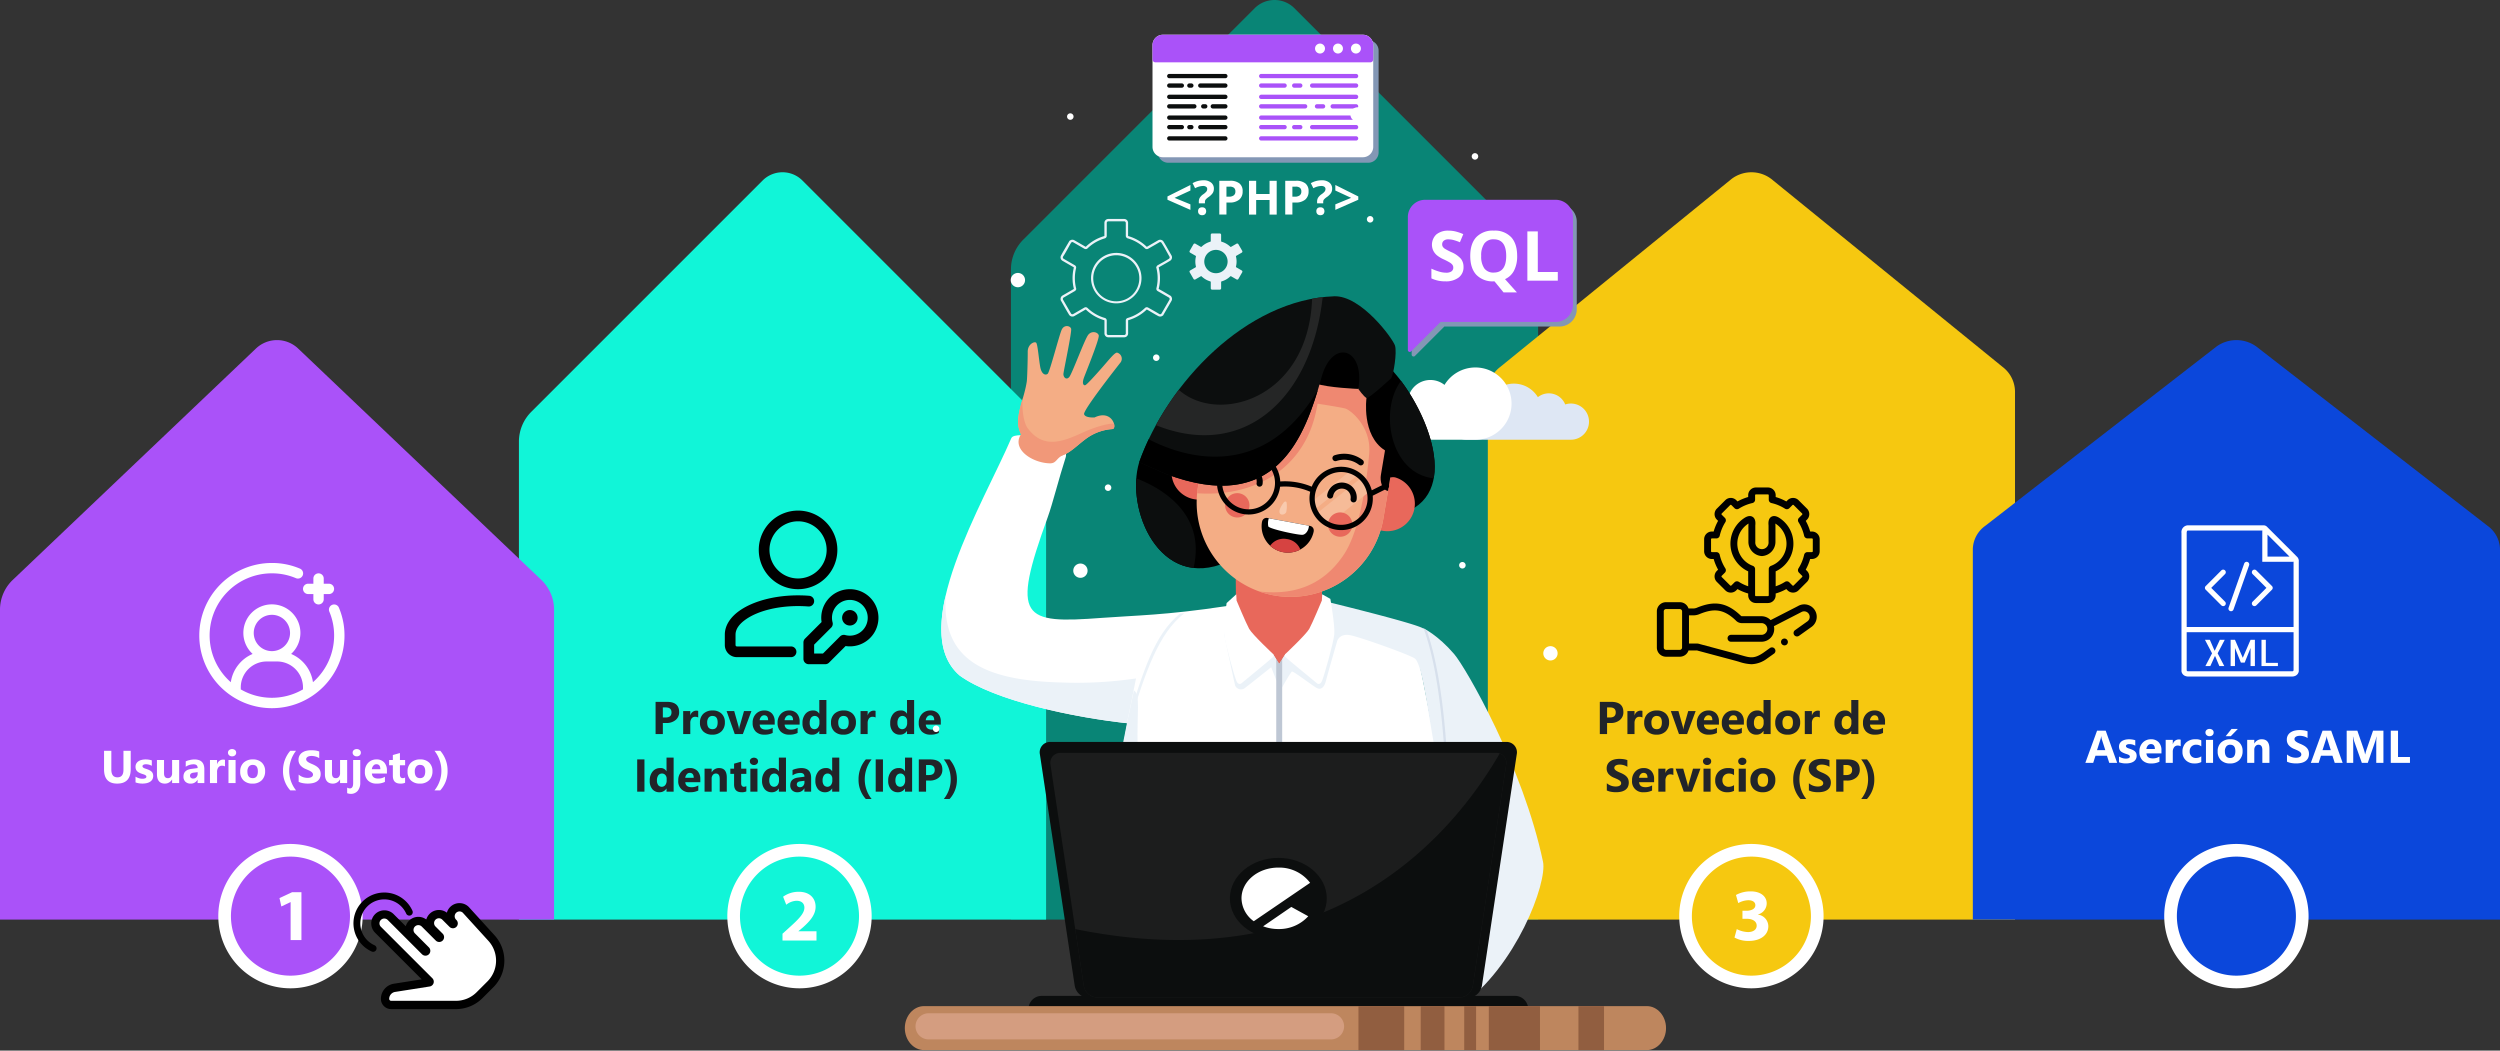 <svg xmlns="http://www.w3.org/2000/svg" xmlns:xlink="http://www.w3.org/1999/xlink" width="868.427" height="364.958" viewBox="0 0 868.427 364.958">
  <rect x="0" y="0" width="868.427" height="364.958" fill="#333333" stroke="none"/>
  <defs>
    <clipPath id="clip-path">
      <rect id="Rectángulo_422469" data-name="Rectángulo 422469" width="265" height="353" transform="translate(600 6899)" fill="#fff" stroke="#707070" stroke-width="1"/>
    </clipPath>
    <clipPath id="clip-path-2">
      <rect id="Rectángulo_422461" data-name="Rectángulo 422461" width="52.417" height="40.504" fill="none"/>
    </clipPath>
  </defs>
  <g id="Grupo_1234459" data-name="Grupo 1234459" transform="translate(-365.787 -8068)">
    <g id="Grupo_1234458" data-name="Grupo 1234458" transform="translate(80.096)">
      <g id="Grupo_1228424" data-name="Grupo 1228424" transform="translate(0 1180.958)">
        <g id="Grupo_1228399" data-name="Grupo 1228399" transform="translate(10.034 5015.813)">
          <g id="Grupo_1219567" data-name="Grupo 1219567" transform="translate(-2591.001 -262.042)">
            <path id="Trazado_1092052" data-name="Trazado 1092052" d="M234.656,96.131,154.291,176.5a14.649,14.649,0,0,0-4.29,10.36V412.712H333.126V186.856a14.658,14.658,0,0,0-4.29-10.36L248.471,96.131A9.77,9.77,0,0,0,234.656,96.131Z" transform="translate(3067.833 2040)" fill="#098576"/>
            <path id="Trazado_1092054" data-name="Trazado 1092054" d="M164.656,120.638,84.291,201A14.649,14.649,0,0,0,80,211.363V377.381H263.125V211.363a14.658,14.658,0,0,0-4.29-10.36l-80.365-80.365A9.77,9.77,0,0,0,164.656,120.638Z" transform="translate(2966.916 2075.331)" fill="#11f5d8"/>
            <path id="Trazado_1092055" data-name="Trazado 1092055" d="M98.975,144.519,14.51,224.884A14.3,14.3,0,0,0,10,235.244V342.955H202.468V235.242a14.306,14.306,0,0,0-4.509-10.36l-84.465-80.365A10.641,10.641,0,0,0,98.975,144.519Z" transform="translate(2856.657 2109.756)" fill="#aa52f9"/>
            <g id="Grupo_1219555" data-name="Grupo 1219555" transform="translate(2942.49 2426.439)">
              <circle id="Elipse_12054" data-name="Elipse 12054" cx="22.873" cy="22.873" r="22.873" transform="translate(2.197 2.198)" fill="#aa52f9"/>
              <path id="Trazado_1092075" data-name="Trazado 1092075" d="M62.3,217.735a20.676,20.676,0,1,1-20.676,20.676A20.675,20.675,0,0,1,62.3,217.735m0-4.395a25.071,25.071,0,1,0,25.071,25.071A25.1,25.1,0,0,0,62.3,213.34Z" transform="translate(-37.232 -213.34)" fill="#fff"/>
            </g>
            <g id="Grupo_1219556" data-name="Grupo 1219556" transform="translate(3114.507 2421.63)">
              <circle id="Elipse_12055" data-name="Elipse 12055" cx="22.873" cy="22.873" r="22.873" transform="translate(0 17.507) rotate(-22.5)" fill="#11f5d8"/>
              <path id="Trazado_1092076" data-name="Trazado 1092076" d="M134.72,217.735a20.676,20.676,0,1,1-20.676,20.676,20.675,20.675,0,0,1,20.676-20.676m0-4.395a25.071,25.071,0,1,0,25.071,25.071A25.1,25.1,0,0,0,134.72,213.34Z" transform="translate(-104.848 -208.531)" fill="#fff"/>
            </g>
            <g id="Grupo_1219560" data-name="Grupo 1219560" transform="translate(2963.747 2443.189)">
              <path id="Trazado_1092080" data-name="Trazado 1092080" d="M49.8,223.657h-.051l-3.174,1.509-.64-2.918,4.4-2.049h3.225v16.645H49.8Z" transform="translate(-45.938 -220.2)" fill="#fff"/>
            </g>
            <g id="Grupo_1219561" data-name="Grupo 1219561" transform="translate(3138.477 2443.05)">
              <path id="Trazado_1092081" data-name="Trazado 1092081" d="M117.5,237.066V234.71l2.151-1.946c3.636-3.252,5.4-5.123,5.455-7.066,0-1.358-.82-2.432-2.74-2.432a6.034,6.034,0,0,0-3.56,1.384l-1.1-2.791a9.217,9.217,0,0,1,5.455-1.716c3.763,0,5.838,2.2,5.838,5.225,0,2.791-2.022,5.018-4.429,7.169l-1.536,1.279v.051h6.273v3.2H117.5Z" transform="translate(-117.5 -220.143)" fill="#fff"/>
            </g>
            <path id="Trazado_1092085" data-name="Trazado 1092085" d="M234.656,95.6l-80.365,65.311a10.9,10.9,0,0,0-4.29,8.419V352.874H333.126V169.325a10.91,10.91,0,0,0-4.29-8.419L248.471,95.6A11.425,11.425,0,0,0,234.656,95.6Z" transform="translate(3233.485 2099.838)" fill="#f6c810"/>
            <g id="Grupo_1219565" data-name="Grupo 1219565" transform="translate(3449.977 2426.439)">
              <circle id="Elipse_12056" data-name="Elipse 12056" cx="22.873" cy="22.873" r="22.873" transform="translate(2.198 2.198)" fill="#f6c810"/>
              <path id="Trazado_1092077" data-name="Trazado 1092077" d="M202.3,217.735a20.676,20.676,0,1,1-20.676,20.676A20.675,20.675,0,0,1,202.3,217.735m0-4.395a25.071,25.071,0,1,0,25.071,25.071A25.1,25.1,0,0,0,202.3,213.34Z" transform="translate(-177.232 -213.34)" fill="#fff"/>
            </g>
            <g id="Grupo_1219566" data-name="Grupo 1219566" transform="translate(3469.171 2442.908)">
              <path id="Trazado_1092082" data-name="Trazado 1092082" d="M185.887,233.194a9.16,9.16,0,0,0,3.865,1.026c2.024,0,3.047-.974,3.047-2.227,0-1.638-1.638-2.381-3.355-2.381h-1.587v-2.793h1.511c1.306-.024,2.971-.513,2.971-1.919,0-1-.82-1.741-2.459-1.741a7.586,7.586,0,0,0-3.482,1l-.794-2.818a10.437,10.437,0,0,1,5.147-1.255c3.56,0,5.53,1.87,5.53,4.148a3.99,3.99,0,0,1-3.047,3.868v.051a4.136,4.136,0,0,1,3.611,4.046c0,2.945-2.586,5.1-6.812,5.1a9.847,9.847,0,0,1-4.942-1.177Z" transform="translate(-185.093 -220.085)" fill="#fff"/>
            </g>
            <path id="Trazado_1092053" data-name="Trazado 1092053" d="M304.656,120l-80.365,62.315a10.253,10.253,0,0,0-4.29,8.033V319.076H403.126V190.344a10.258,10.258,0,0,0-4.29-8.033L318.471,120A11.865,11.865,0,0,0,304.656,120Z" transform="translate(3331.959 2133.635)" fill="#0b47db"/>
            <g id="Grupo_1219558" data-name="Grupo 1219558" transform="translate(3618.449 2426.439)">
              <circle id="Elipse_12057" data-name="Elipse 12057" cx="22.873" cy="22.873" r="22.873" transform="translate(2.198 2.198)" fill="#0b47db"/>
              <path id="Trazado_1092078" data-name="Trazado 1092078" d="M272.3,217.735a20.676,20.676,0,1,1-20.676,20.676A20.675,20.675,0,0,1,272.3,217.735m0-4.395a25.071,25.071,0,1,0,25.071,25.071A25.1,25.1,0,0,0,272.3,213.34Z" transform="translate(-247.232 -213.34)" fill="#fff"/>
            </g>
          </g>
          <path id="Trazado_1225203" data-name="Trazado 1225203" d="M39.062,12.148q0,5.047-4.7,5.047-4.562,0-4.562-4.93V5.8h2.531v6.5q0,2.719,2.125,2.719,2.086,0,2.086-2.625V5.8h2.523Zm1.673,4.641v-2a5.256,5.256,0,0,0,1.215.547,4.028,4.028,0,0,0,1.145.18,2.455,2.455,0,0,0,1.035-.18.581.581,0,0,0,.379-.547.506.506,0,0,0-.172-.391,1.6,1.6,0,0,0-.441-.273,5.009,5.009,0,0,0-.59-.211q-.32-.094-.617-.211a5.914,5.914,0,0,1-.84-.387,2.427,2.427,0,0,1-.609-.48,1.889,1.889,0,0,1-.375-.633,2.525,2.525,0,0,1-.129-.852,2.192,2.192,0,0,1,.293-1.156A2.393,2.393,0,0,1,41.81,9.4a3.57,3.57,0,0,1,1.117-.453A5.825,5.825,0,0,1,44.236,8.8a7.261,7.261,0,0,1,1.078.082,8.047,8.047,0,0,1,1.078.238v1.906a3.9,3.9,0,0,0-1-.41,4.235,4.235,0,0,0-1.051-.137,2.328,2.328,0,0,0-.457.043,1.505,1.505,0,0,0-.379.125.7.7,0,0,0-.258.211.486.486,0,0,0-.094.293.541.541,0,0,0,.141.375,1.221,1.221,0,0,0,.367.27,3.625,3.625,0,0,0,.5.2q.277.09.551.184a7.161,7.161,0,0,1,.891.375,2.848,2.848,0,0,1,.684.477,1.871,1.871,0,0,1,.438.641,2.563,2.563,0,0,1-.156,2.09,2.471,2.471,0,0,1-.82.82,3.72,3.72,0,0,1-1.18.461,6.54,6.54,0,0,1-1.387.145A7.149,7.149,0,0,1,40.736,16.789ZM55.9,17H53.44V15.781H53.4A2.792,2.792,0,0,1,50.956,17.2q-2.781,0-2.781-3.367V9h2.461v4.609q0,1.7,1.344,1.7a1.329,1.329,0,0,0,1.063-.465,1.874,1.874,0,0,0,.4-1.262V9H55.9Zm8.736,0H62.3V15.852H62.27A2.607,2.607,0,0,1,59.887,17.2a2.492,2.492,0,0,1-1.832-.66,2.366,2.366,0,0,1-.668-1.762q0-2.328,2.758-2.687l2.172-.289q0-1.312-1.422-1.312a4.853,4.853,0,0,0-2.719.852V9.477a6.116,6.116,0,0,1,1.41-.469,7.413,7.413,0,0,1,1.629-.2q3.422,0,3.422,3.414Zm-2.32-3.25v-.539l-1.453.188q-1.2.156-1.2,1.086a.9.9,0,0,0,.293.691,1.126,1.126,0,0,0,.793.27,1.462,1.462,0,0,0,1.133-.48A1.735,1.735,0,0,0,62.317,13.75Zm9.494-2.523a2.141,2.141,0,0,0-1.039-.242,1.5,1.5,0,0,0-1.258.59,2.573,2.573,0,0,0-.453,1.605V17H66.592V9h2.469v1.484h.031A2.136,2.136,0,0,1,71.2,8.859a1.59,1.59,0,0,1,.609.094Zm2.463-3.492a1.442,1.442,0,0,1-1.023-.371,1.2,1.2,0,0,1-.4-.91,1.153,1.153,0,0,1,.4-.906,1.671,1.671,0,0,1,2.051,0,1.158,1.158,0,0,1,.395.906,1.191,1.191,0,0,1-.395.922A1.466,1.466,0,0,1,74.273,7.734ZM75.492,17H73.023V9h2.469Zm5.892.2a4.3,4.3,0,0,1-3.145-1.121A4.064,4.064,0,0,1,77.1,13.031a4.065,4.065,0,0,1,1.188-3.105A4.487,4.487,0,0,1,81.494,8.8a4.249,4.249,0,0,1,3.125,1.121,3.985,3.985,0,0,1,1.133,2.965,4.23,4.23,0,0,1-1.168,3.148A4.348,4.348,0,0,1,81.384,17.2Zm.063-6.5a1.647,1.647,0,0,0-1.359.6A2.653,2.653,0,0,0,79.6,13q0,2.3,1.859,2.3,1.773,0,1.773-2.367Q83.236,10.7,81.447,10.7ZM96.5,19.547H94.489a9.8,9.8,0,0,1-2.523-6.836A10.428,10.428,0,0,1,94.489,5.8h2a11.228,11.228,0,0,0-2.367,6.914A10.859,10.859,0,0,0,96.5,19.547Zm.9-2.977v-2.5a4.8,4.8,0,0,0,1.477.855,4.746,4.746,0,0,0,1.609.285,3.569,3.569,0,0,0,.832-.086,1.949,1.949,0,0,0,.594-.238,1.039,1.039,0,0,0,.355-.359.9.9,0,0,0,.117-.449.971.971,0,0,0-.187-.586,2.018,2.018,0,0,0-.512-.477,5.347,5.347,0,0,0-.77-.422q-.445-.2-.961-.414A4.9,4.9,0,0,1,98,10.844a2.917,2.917,0,0,1-.645-1.906,3.036,3.036,0,0,1,.352-1.5A2.986,2.986,0,0,1,98.666,6.4a4.291,4.291,0,0,1,1.4-.6,7.206,7.206,0,0,1,1.688-.191,10.15,10.15,0,0,1,1.551.105,6.1,6.1,0,0,1,1.246.324V8.375a3.768,3.768,0,0,0-.613-.344,4.859,4.859,0,0,0-.684-.246,5.214,5.214,0,0,0-.7-.145,4.949,4.949,0,0,0-.66-.047,3.443,3.443,0,0,0-.781.082,2,2,0,0,0-.594.23,1.147,1.147,0,0,0-.375.355.843.843,0,0,0-.133.465.888.888,0,0,0,.148.5,1.7,1.7,0,0,0,.422.422,4.477,4.477,0,0,0,.664.391q.391.191.883.395a9.838,9.838,0,0,1,1.207.6,4.291,4.291,0,0,1,.918.715,2.785,2.785,0,0,1,.586.91,3.216,3.216,0,0,1,.2,1.191,3.191,3.191,0,0,1-.355,1.574,2.886,2.886,0,0,1-.965,1.031,4.184,4.184,0,0,1-1.418.566,8.2,8.2,0,0,1-1.707.172,9.492,9.492,0,0,1-1.754-.156A5.3,5.3,0,0,1,97.4,16.57ZM114.25,17h-2.461V15.781h-.039A2.792,2.792,0,0,1,109.3,17.2q-2.781,0-2.781-3.367V9h2.461v4.609q0,1.7,1.344,1.7a1.329,1.329,0,0,0,1.063-.465,1.874,1.874,0,0,0,.4-1.262V9h2.461Zm3.33-9.266a1.442,1.442,0,0,1-1.023-.371,1.2,1.2,0,0,1-.4-.91,1.153,1.153,0,0,1,.4-.906,1.671,1.671,0,0,1,2.051,0,1.158,1.158,0,0,1,.395.906,1.191,1.191,0,0,1-.395.922A1.466,1.466,0,0,1,117.58,7.734Zm1.219,9.125a4.349,4.349,0,0,1-.867,2.836,3.041,3.041,0,0,1-2.5,1.063,3.457,3.457,0,0,1-1.18-.234V18.586a1.923,1.923,0,0,0,.914.289q1.164,0,1.164-1.828V9H118.8Zm9.267-3.156h-5.219q.125,1.742,2.2,1.742a4.286,4.286,0,0,0,2.32-.625V16.6a6.1,6.1,0,0,1-2.883.594,4.058,4.058,0,0,1-3.008-1.074,4.058,4.058,0,0,1-1.07-3,4.281,4.281,0,0,1,1.156-3.156A3.852,3.852,0,0,1,124.4,8.8a3.5,3.5,0,0,1,2.707,1.039,4,4,0,0,1,.957,2.82Zm-2.289-1.516q0-1.719-1.391-1.719a1.328,1.328,0,0,0-1.027.492,2.234,2.234,0,0,0-.527,1.227Zm8.6,4.719a3.649,3.649,0,0,1-1.648.289q-2.609,0-2.609-2.711V10.82h-1.3V9h1.3V7.273l2.461-.7V9h1.8v1.82h-1.8v3.234q0,1.25.992,1.25a1.673,1.673,0,0,0,.8-.227Zm5.142.289a4.3,4.3,0,0,1-3.145-1.121,4.064,4.064,0,0,1-1.145-3.043,4.065,4.065,0,0,1,1.188-3.105A4.487,4.487,0,0,1,139.624,8.8a4.249,4.249,0,0,1,3.125,1.121,3.985,3.985,0,0,1,1.133,2.965,4.23,4.23,0,0,1-1.168,3.148A4.348,4.348,0,0,1,139.514,17.2Zm.063-6.5a1.647,1.647,0,0,0-1.359.6,2.653,2.653,0,0,0-.484,1.7q0,2.3,1.859,2.3,1.773,0,1.773-2.367Q141.366,10.7,139.577,10.7Zm7.009,8.852h-2a10.8,10.8,0,0,0,2.391-6.836A11.2,11.2,0,0,0,144.586,5.8H146.6a10.428,10.428,0,0,1,2.531,6.914A9.82,9.82,0,0,1,146.586,19.547Z" transform="translate(282 2126.232)" fill="#fff"/>
          <path id="Trazado_1225204" data-name="Trazado 1225204" d="M24.909,13.141V17H22.386V5.8h3.953q4.234,0,4.234,3.57a3.426,3.426,0,0,1-1.215,2.73,4.813,4.813,0,0,1-3.246,1.043Zm0-5.406v3.492H25.9q2.016,0,2.016-1.766,0-1.727-2.016-1.727Zm12.283,3.492a2.142,2.142,0,0,0-1.039-.242,1.5,1.5,0,0,0-1.258.59,2.573,2.573,0,0,0-.453,1.605V17H31.973V9h2.469v1.484h.031a2.136,2.136,0,0,1,2.109-1.625,1.59,1.59,0,0,1,.609.094Zm4.9,5.969a4.3,4.3,0,0,1-3.145-1.121A4.064,4.064,0,0,1,37.8,13.031,4.065,4.065,0,0,1,38.99,9.926,4.487,4.487,0,0,1,42.2,8.8a4.249,4.249,0,0,1,3.125,1.121,3.985,3.985,0,0,1,1.133,2.965,4.23,4.23,0,0,1-1.168,3.148A4.348,4.348,0,0,1,42.092,17.2Zm.063-6.5a1.647,1.647,0,0,0-1.359.6,2.653,2.653,0,0,0-.484,1.7q0,2.3,1.859,2.3,1.773,0,1.773-2.367Q43.944,10.7,42.155,10.7ZM55.68,9,52.7,17H49.891L47.055,9H49.7l1.391,4.93a7.2,7.2,0,0,1,.273,1.422h.031a8.069,8.069,0,0,1,.289-1.375L53.1,9Zm8.088,4.7H58.548q.125,1.742,2.2,1.742a4.286,4.286,0,0,0,2.32-.625V16.6a6.1,6.1,0,0,1-2.883.594,4.058,4.058,0,0,1-3.008-1.074,4.058,4.058,0,0,1-1.07-3,4.281,4.281,0,0,1,1.156-3.156A3.852,3.852,0,0,1,60.1,8.8,3.5,3.5,0,0,1,62.81,9.844a4,4,0,0,1,.957,2.82Zm-2.289-1.516q0-1.719-1.391-1.719a1.328,1.328,0,0,0-1.027.492,2.234,2.234,0,0,0-.527,1.227ZM72.425,13.7H67.206q.125,1.742,2.2,1.742a4.286,4.286,0,0,0,2.32-.625V16.6a6.1,6.1,0,0,1-2.883.594,4.058,4.058,0,0,1-3.008-1.074,4.058,4.058,0,0,1-1.07-3,4.281,4.281,0,0,1,1.156-3.156A3.852,3.852,0,0,1,68.761,8.8a3.5,3.5,0,0,1,2.707,1.039,4,4,0,0,1,.957,2.82Zm-2.289-1.516q0-1.719-1.391-1.719a1.328,1.328,0,0,0-1.027.492,2.234,2.234,0,0,0-.527,1.227ZM81.723,17H79.255V15.9h-.031a2.768,2.768,0,0,1-2.477,1.3,3.033,3.033,0,0,1-2.414-1.059,4.382,4.382,0,0,1-.914-2.957A4.77,4.77,0,0,1,74.427,10a3.287,3.287,0,0,1,2.641-1.2,2.246,2.246,0,0,1,2.156,1.109h.031V5.156h2.469ZM79.3,13.109v-.6a1.893,1.893,0,0,0-.453-1.3,1.6,1.6,0,0,0-2.461.129,2.993,2.993,0,0,0-.461,1.77,2.59,2.59,0,0,0,.445,1.625,1.581,1.581,0,0,0,2.457-.031A2.507,2.507,0,0,0,79.3,13.109ZM87.616,17.2a4.3,4.3,0,0,1-3.145-1.121,4.064,4.064,0,0,1-1.145-3.043,4.065,4.065,0,0,1,1.188-3.105A4.487,4.487,0,0,1,87.725,8.8,4.249,4.249,0,0,1,90.85,9.926a3.985,3.985,0,0,1,1.133,2.965,4.23,4.23,0,0,1-1.168,3.148A4.348,4.348,0,0,1,87.616,17.2Zm.063-6.5a1.647,1.647,0,0,0-1.359.6,2.653,2.653,0,0,0-.484,1.7q0,2.3,1.859,2.3,1.773,0,1.773-2.367Q89.467,10.7,87.678,10.7Zm11.127.531a2.141,2.141,0,0,0-1.039-.242,1.5,1.5,0,0,0-1.258.59,2.573,2.573,0,0,0-.453,1.605V17H93.586V9h2.469v1.484h.031A2.136,2.136,0,0,1,98.2,8.859a1.59,1.59,0,0,1,.609.094ZM112.2,17H109.73V15.9H109.7a2.768,2.768,0,0,1-2.477,1.3,3.033,3.033,0,0,1-2.414-1.059,4.382,4.382,0,0,1-.914-2.957A4.77,4.77,0,0,1,104.9,10a3.287,3.287,0,0,1,2.641-1.2A2.246,2.246,0,0,1,109.7,9.914h.031V5.156H112.2Zm-2.422-3.891v-.6a1.893,1.893,0,0,0-.453-1.3,1.6,1.6,0,0,0-2.461.129,2.993,2.993,0,0,0-.461,1.77,2.59,2.59,0,0,0,.445,1.625A1.581,1.581,0,0,0,109.3,14.7,2.507,2.507,0,0,0,109.777,13.109Zm11.689.594h-5.219q.125,1.742,2.2,1.742a4.286,4.286,0,0,0,2.32-.625V16.6a6.1,6.1,0,0,1-2.883.594,4.058,4.058,0,0,1-3.008-1.074,4.058,4.058,0,0,1-1.07-3,4.281,4.281,0,0,1,1.156-3.156A3.852,3.852,0,0,1,117.8,8.8a3.5,3.5,0,0,1,2.707,1.039,4,4,0,0,1,.957,2.82Zm-2.289-1.516q0-1.719-1.391-1.719a1.328,1.328,0,0,0-1.027.492,2.234,2.234,0,0,0-.527,1.227ZM18.524,37H16V25.8h2.523Zm10.134,0H26.19V35.9h-.031a2.768,2.768,0,0,1-2.477,1.3,3.033,3.033,0,0,1-2.414-1.059,4.382,4.382,0,0,1-.914-2.957A4.77,4.77,0,0,1,21.361,30,3.287,3.287,0,0,1,24,28.8a2.246,2.246,0,0,1,2.156,1.109h.031V25.156h2.469Zm-2.422-3.891v-.6a1.893,1.893,0,0,0-.453-1.3,1.6,1.6,0,0,0-2.461.129,2.993,2.993,0,0,0-.461,1.77,2.59,2.59,0,0,0,.445,1.625,1.581,1.581,0,0,0,2.457-.031A2.507,2.507,0,0,0,26.236,33.109Zm11.689.594H32.707q.125,1.742,2.2,1.742a4.286,4.286,0,0,0,2.32-.625V36.6a6.1,6.1,0,0,1-2.883.594,3.724,3.724,0,0,1-4.078-4.07,4.281,4.281,0,0,1,1.156-3.156A3.852,3.852,0,0,1,34.262,28.8a3.5,3.5,0,0,1,2.707,1.039,4,4,0,0,1,.957,2.82Zm-2.289-1.516q0-1.719-1.391-1.719a1.328,1.328,0,0,0-1.027.492,2.234,2.234,0,0,0-.527,1.227ZM47.122,37H44.662V32.555q0-1.859-1.328-1.859a1.318,1.318,0,0,0-1.055.492,1.875,1.875,0,0,0-.414,1.25V37H39.4V29h2.469v1.266H41.9a2.829,2.829,0,0,1,2.57-1.461q2.656,0,2.656,3.3Zm6.791-.094a3.649,3.649,0,0,1-1.648.289q-2.609,0-2.609-2.711V30.82h-1.3V29h1.3V27.273l2.461-.7V29h1.8v1.82h-1.8v3.234q0,1.25.992,1.25a1.673,1.673,0,0,0,.8-.227Zm2.642-9.172a1.442,1.442,0,0,1-1.023-.371,1.2,1.2,0,0,1-.4-.91,1.153,1.153,0,0,1,.4-.906,1.671,1.671,0,0,1,2.051,0,1.158,1.158,0,0,1,.395.906,1.191,1.191,0,0,1-.395.922A1.466,1.466,0,0,1,56.555,27.734ZM57.774,37H55.305V29h2.469Zm9.908,0H65.213V35.9h-.031a2.768,2.768,0,0,1-2.477,1.3,3.033,3.033,0,0,1-2.414-1.059,4.382,4.382,0,0,1-.914-2.957A4.77,4.77,0,0,1,60.385,30a3.287,3.287,0,0,1,2.641-1.2,2.246,2.246,0,0,1,2.156,1.109h.031V25.156h2.469ZM65.26,33.109v-.6a1.893,1.893,0,0,0-.453-1.3,1.6,1.6,0,0,0-2.461.129,2.993,2.993,0,0,0-.461,1.77,2.59,2.59,0,0,0,.445,1.625,1.581,1.581,0,0,0,2.457-.031A2.507,2.507,0,0,0,65.26,33.109ZM76.418,37H74.082V35.852h-.031A2.607,2.607,0,0,1,71.668,37.2a2.492,2.492,0,0,1-1.832-.66,2.366,2.366,0,0,1-.668-1.762q0-2.328,2.758-2.687L74.1,31.8q0-1.312-1.422-1.312a4.853,4.853,0,0,0-2.719.852V29.477a6.116,6.116,0,0,1,1.41-.469A7.413,7.413,0,0,1,73,28.8q3.422,0,3.422,3.414ZM74.1,33.75v-.539l-1.453.188q-1.2.156-1.2,1.086a.9.9,0,0,0,.293.691,1.126,1.126,0,0,0,.793.27,1.462,1.462,0,0,0,1.133-.48A1.735,1.735,0,0,0,74.1,33.75ZM86.2,37H83.732V35.9H83.7a2.768,2.768,0,0,1-2.477,1.3,3.033,3.033,0,0,1-2.414-1.059A4.382,4.382,0,0,1,77.9,33.18,4.77,4.77,0,0,1,78.9,30a3.287,3.287,0,0,1,2.641-1.2A2.246,2.246,0,0,1,83.7,29.914h.031V25.156H86.2Zm-2.422-3.891v-.6a1.893,1.893,0,0,0-.453-1.3,1.6,1.6,0,0,0-2.461.129,2.993,2.993,0,0,0-.461,1.77,2.59,2.59,0,0,0,.445,1.625,1.581,1.581,0,0,0,2.457-.031A2.507,2.507,0,0,0,83.779,33.109Zm13.652,6.438H95.415a9.8,9.8,0,0,1-2.523-6.836A10.428,10.428,0,0,1,95.415,25.8h2a11.228,11.228,0,0,0-2.367,6.914A10.859,10.859,0,0,0,97.431,39.547ZM101.37,37H98.846V25.8h2.523ZM111.5,37h-2.469V35.9H109a2.768,2.768,0,0,1-2.477,1.3,3.033,3.033,0,0,1-2.414-1.059,4.382,4.382,0,0,1-.914-2.957A4.77,4.77,0,0,1,104.207,30a3.287,3.287,0,0,1,2.641-1.2A2.246,2.246,0,0,1,109,29.914h.031V25.156H111.5Zm-2.422-3.891v-.6a1.893,1.893,0,0,0-.453-1.3,1.6,1.6,0,0,0-2.461.129,2.993,2.993,0,0,0-.461,1.77,2.59,2.59,0,0,0,.445,1.625,1.581,1.581,0,0,0,2.457-.031A2.507,2.507,0,0,0,109.082,33.109Zm7.267.031V37h-2.523V25.8h3.953q4.234,0,4.234,3.57A3.426,3.426,0,0,1,120.8,32.1a4.813,4.813,0,0,1-3.246,1.043Zm0-5.406v3.492h.992q2.016,0,2.016-1.766,0-1.727-2.016-1.727Zm8.166,11.813h-2a10.8,10.8,0,0,0,2.391-6.836,11.2,11.2,0,0,0-2.391-6.914h2.016a10.428,10.428,0,0,1,2.531,6.914A9.82,9.82,0,0,1,124.515,39.547Z" transform="translate(481 2109.232)" fill="#212429"/>
          <path id="Trazado_1225205" data-name="Trazado 1225205" d="M24.909,13.141V17H22.386V5.8h3.953q4.234,0,4.234,3.57a3.426,3.426,0,0,1-1.215,2.73,4.813,4.813,0,0,1-3.246,1.043Zm0-5.406v3.492H25.9q2.016,0,2.016-1.766,0-1.727-2.016-1.727Zm12.283,3.492a2.142,2.142,0,0,0-1.039-.242,1.5,1.5,0,0,0-1.258.59,2.573,2.573,0,0,0-.453,1.605V17H31.973V9h2.469v1.484h.031a2.136,2.136,0,0,1,2.109-1.625,1.59,1.59,0,0,1,.609.094Zm4.9,5.969a4.3,4.3,0,0,1-3.145-1.121A4.064,4.064,0,0,1,37.8,13.031,4.065,4.065,0,0,1,38.99,9.926,4.487,4.487,0,0,1,42.2,8.8a4.249,4.249,0,0,1,3.125,1.121,3.985,3.985,0,0,1,1.133,2.965,4.23,4.23,0,0,1-1.168,3.148A4.348,4.348,0,0,1,42.092,17.2Zm.063-6.5a1.647,1.647,0,0,0-1.359.6,2.653,2.653,0,0,0-.484,1.7q0,2.3,1.859,2.3,1.773,0,1.773-2.367Q43.944,10.7,42.155,10.7ZM55.68,9,52.7,17H49.891L47.055,9H49.7l1.391,4.93a7.2,7.2,0,0,1,.273,1.422h.031a8.069,8.069,0,0,1,.289-1.375L53.1,9Zm8.088,4.7H58.548q.125,1.742,2.2,1.742a4.286,4.286,0,0,0,2.32-.625V16.6a6.1,6.1,0,0,1-2.883.594,4.058,4.058,0,0,1-3.008-1.074,4.058,4.058,0,0,1-1.07-3,4.281,4.281,0,0,1,1.156-3.156A3.852,3.852,0,0,1,60.1,8.8,3.5,3.5,0,0,1,62.81,9.844a4,4,0,0,1,.957,2.82Zm-2.289-1.516q0-1.719-1.391-1.719a1.328,1.328,0,0,0-1.027.492,2.234,2.234,0,0,0-.527,1.227ZM72.425,13.7H67.206q.125,1.742,2.2,1.742a4.286,4.286,0,0,0,2.32-.625V16.6a6.1,6.1,0,0,1-2.883.594,4.058,4.058,0,0,1-3.008-1.074,4.058,4.058,0,0,1-1.07-3,4.281,4.281,0,0,1,1.156-3.156A3.852,3.852,0,0,1,68.761,8.8a3.5,3.5,0,0,1,2.707,1.039,4,4,0,0,1,.957,2.82Zm-2.289-1.516q0-1.719-1.391-1.719a1.328,1.328,0,0,0-1.027.492,2.234,2.234,0,0,0-.527,1.227ZM81.723,17H79.255V15.9h-.031a2.768,2.768,0,0,1-2.477,1.3,3.033,3.033,0,0,1-2.414-1.059,4.382,4.382,0,0,1-.914-2.957A4.77,4.77,0,0,1,74.427,10a3.287,3.287,0,0,1,2.641-1.2,2.246,2.246,0,0,1,2.156,1.109h.031V5.156h2.469ZM79.3,13.109v-.6a1.893,1.893,0,0,0-.453-1.3,1.6,1.6,0,0,0-2.461.129,2.993,2.993,0,0,0-.461,1.77,2.59,2.59,0,0,0,.445,1.625,1.581,1.581,0,0,0,2.457-.031A2.507,2.507,0,0,0,79.3,13.109ZM87.616,17.2a4.3,4.3,0,0,1-3.145-1.121,4.064,4.064,0,0,1-1.145-3.043,4.065,4.065,0,0,1,1.188-3.105A4.487,4.487,0,0,1,87.725,8.8,4.249,4.249,0,0,1,90.85,9.926a3.985,3.985,0,0,1,1.133,2.965,4.23,4.23,0,0,1-1.168,3.148A4.348,4.348,0,0,1,87.616,17.2Zm.063-6.5a1.647,1.647,0,0,0-1.359.6,2.653,2.653,0,0,0-.484,1.7q0,2.3,1.859,2.3,1.773,0,1.773-2.367Q89.467,10.7,87.678,10.7Zm11.127.531a2.141,2.141,0,0,0-1.039-.242,1.5,1.5,0,0,0-1.258.59,2.573,2.573,0,0,0-.453,1.605V17H93.586V9h2.469v1.484h.031A2.136,2.136,0,0,1,98.2,8.859a1.59,1.59,0,0,1,.609.094ZM112.2,17H109.73V15.9H109.7a2.768,2.768,0,0,1-2.477,1.3,3.033,3.033,0,0,1-2.414-1.059,4.382,4.382,0,0,1-.914-2.957A4.77,4.77,0,0,1,104.9,10a3.287,3.287,0,0,1,2.641-1.2A2.246,2.246,0,0,1,109.7,9.914h.031V5.156H112.2Zm-2.422-3.891v-.6a1.893,1.893,0,0,0-.453-1.3,1.6,1.6,0,0,0-2.461.129,2.993,2.993,0,0,0-.461,1.77,2.59,2.59,0,0,0,.445,1.625A1.581,1.581,0,0,0,109.3,14.7,2.507,2.507,0,0,0,109.777,13.109Zm11.689.594h-5.219q.125,1.742,2.2,1.742a4.286,4.286,0,0,0,2.32-.625V16.6a6.1,6.1,0,0,1-2.883.594,4.058,4.058,0,0,1-3.008-1.074,4.058,4.058,0,0,1-1.07-3,4.281,4.281,0,0,1,1.156-3.156A3.852,3.852,0,0,1,117.8,8.8a3.5,3.5,0,0,1,2.707,1.039,4,4,0,0,1,.957,2.82Zm-2.289-1.516q0-1.719-1.391-1.719a1.328,1.328,0,0,0-1.027.492,2.234,2.234,0,0,0-.527,1.227ZM24.815,36.57v-2.5a4.8,4.8,0,0,0,1.477.855,4.746,4.746,0,0,0,1.609.285,3.569,3.569,0,0,0,.832-.086,1.949,1.949,0,0,0,.594-.238,1.039,1.039,0,0,0,.355-.359.9.9,0,0,0,.117-.449.971.971,0,0,0-.187-.586,2.018,2.018,0,0,0-.512-.477,5.347,5.347,0,0,0-.77-.422q-.445-.2-.961-.414a4.9,4.9,0,0,1-1.957-1.336,2.917,2.917,0,0,1-.645-1.906,3.036,3.036,0,0,1,.352-1.5,2.986,2.986,0,0,1,.957-1.035,4.291,4.291,0,0,1,1.4-.6,7.206,7.206,0,0,1,1.688-.191,10.15,10.15,0,0,1,1.551.105,6.1,6.1,0,0,1,1.246.324v2.336a3.768,3.768,0,0,0-.613-.344,4.859,4.859,0,0,0-.684-.246,5.214,5.214,0,0,0-.7-.145,4.949,4.949,0,0,0-.66-.047,3.443,3.443,0,0,0-.781.082,2,2,0,0,0-.594.23,1.147,1.147,0,0,0-.375.355.843.843,0,0,0-.133.465.888.888,0,0,0,.148.5,1.7,1.7,0,0,0,.422.422,4.477,4.477,0,0,0,.664.391q.391.191.883.395a9.837,9.837,0,0,1,1.207.6,4.291,4.291,0,0,1,.918.715,2.785,2.785,0,0,1,.586.91,3.634,3.634,0,0,1-.152,2.766,2.886,2.886,0,0,1-.965,1.031,4.184,4.184,0,0,1-1.418.566,8.2,8.2,0,0,1-1.707.172,9.492,9.492,0,0,1-1.754-.156A5.3,5.3,0,0,1,24.815,36.57ZM41.246,33.7H36.027q.125,1.742,2.2,1.742a4.286,4.286,0,0,0,2.32-.625V36.6a6.1,6.1,0,0,1-2.883.594,3.724,3.724,0,0,1-4.078-4.07,4.281,4.281,0,0,1,1.156-3.156A3.852,3.852,0,0,1,37.582,28.8a3.5,3.5,0,0,1,2.707,1.039,4,4,0,0,1,.957,2.82Zm-2.289-1.516q0-1.719-1.391-1.719a1.328,1.328,0,0,0-1.027.492,2.234,2.234,0,0,0-.527,1.227Zm8.978-.961a2.141,2.141,0,0,0-1.039-.242,1.5,1.5,0,0,0-1.258.59,2.573,2.573,0,0,0-.453,1.605V37H42.716V29h2.469v1.484h.031a2.136,2.136,0,0,1,2.109-1.625,1.59,1.59,0,0,1,.609.094ZM57.343,29l-2.977,8H51.554l-2.836-8h2.641l1.391,4.93a7.2,7.2,0,0,1,.273,1.422h.031a8.069,8.069,0,0,1,.289-1.375L54.765,29Zm2.306-1.266a1.442,1.442,0,0,1-1.023-.371,1.2,1.2,0,0,1-.4-.91,1.153,1.153,0,0,1,.4-.906,1.671,1.671,0,0,1,2.051,0,1.158,1.158,0,0,1,.395.906,1.191,1.191,0,0,1-.395.922A1.466,1.466,0,0,1,59.649,27.734ZM60.868,37H58.4V29h2.469Zm8.142-.289A4.881,4.881,0,0,1,66.6,37.2a4.083,4.083,0,0,1-2.984-1.117A3.859,3.859,0,0,1,62.471,33.2a4.251,4.251,0,0,1,1.223-3.215,4.518,4.518,0,0,1,3.27-1.176,4.2,4.2,0,0,1,2.047.375v2.094a2.814,2.814,0,0,0-1.727-.578,2.275,2.275,0,0,0-1.684.621,2.317,2.317,0,0,0-.621,1.715,2.28,2.28,0,0,0,.594,1.668,2.182,2.182,0,0,0,1.633.605,3.258,3.258,0,0,0,1.8-.578Zm2.869-8.977a1.442,1.442,0,0,1-1.023-.371,1.2,1.2,0,0,1-.4-.91,1.153,1.153,0,0,1,.4-.906,1.671,1.671,0,0,1,2.051,0,1.158,1.158,0,0,1,.395.906,1.191,1.191,0,0,1-.395.922A1.466,1.466,0,0,1,71.879,27.734ZM73.1,37H70.629V29H73.1Zm5.892.2a4.3,4.3,0,0,1-3.145-1.121A4.064,4.064,0,0,1,74.7,33.031a4.065,4.065,0,0,1,1.188-3.105A4.487,4.487,0,0,1,79.1,28.8a4.249,4.249,0,0,1,3.125,1.121,3.985,3.985,0,0,1,1.133,2.965,4.23,4.23,0,0,1-1.168,3.148A4.348,4.348,0,0,1,78.99,37.2Zm.063-6.5a1.647,1.647,0,0,0-1.359.6,2.653,2.653,0,0,0-.484,1.7q0,2.3,1.859,2.3,1.773,0,1.773-2.367Q80.841,30.7,79.052,30.7ZM94.11,39.547H92.095a9.8,9.8,0,0,1-2.523-6.836A10.428,10.428,0,0,1,92.095,25.8h2a11.228,11.228,0,0,0-2.367,6.914A10.859,10.859,0,0,0,94.11,39.547Zm.9-2.977v-2.5a4.8,4.8,0,0,0,1.477.855,4.746,4.746,0,0,0,1.609.285,3.569,3.569,0,0,0,.832-.086,1.949,1.949,0,0,0,.594-.238,1.039,1.039,0,0,0,.355-.359.9.9,0,0,0,.117-.449.971.971,0,0,0-.187-.586,2.018,2.018,0,0,0-.512-.477,5.347,5.347,0,0,0-.77-.422q-.445-.2-.961-.414a4.9,4.9,0,0,1-1.957-1.336,2.917,2.917,0,0,1-.645-1.906,3.036,3.036,0,0,1,.352-1.5,2.986,2.986,0,0,1,.957-1.035,4.291,4.291,0,0,1,1.4-.6,7.206,7.206,0,0,1,1.688-.191,10.15,10.15,0,0,1,1.551.105,6.1,6.1,0,0,1,1.246.324v2.336a3.768,3.768,0,0,0-.613-.344,4.859,4.859,0,0,0-.684-.246,5.214,5.214,0,0,0-.7-.145,4.949,4.949,0,0,0-.66-.047,3.443,3.443,0,0,0-.781.082,2,2,0,0,0-.594.23,1.147,1.147,0,0,0-.375.355.843.843,0,0,0-.133.465.888.888,0,0,0,.148.5,1.7,1.7,0,0,0,.422.422,4.477,4.477,0,0,0,.664.391q.391.191.883.395a9.837,9.837,0,0,1,1.207.6,4.291,4.291,0,0,1,.918.715,2.785,2.785,0,0,1,.586.91,3.634,3.634,0,0,1-.152,2.766,2.886,2.886,0,0,1-.965,1.031,4.184,4.184,0,0,1-1.418.566,8.2,8.2,0,0,1-1.707.172,9.492,9.492,0,0,1-1.754-.156A5.3,5.3,0,0,1,95.01,36.57Zm12.009-3.43V37H104.5V25.8h3.953q4.234,0,4.234,3.57a3.426,3.426,0,0,1-1.215,2.73,4.813,4.813,0,0,1-3.246,1.043Zm0-5.406v3.492h.992q2.016,0,2.016-1.766,0-1.727-2.016-1.727Zm8.166,11.813h-2a10.8,10.8,0,0,0,2.391-6.836,11.2,11.2,0,0,0-2.391-6.914H115.2a10.428,10.428,0,0,1,2.531,6.914A9.82,9.82,0,0,1,115.185,39.547Z" transform="translate(809 2109.232)" fill="#212429"/>
          <path id="Trazado_1225206" data-name="Trazado 1225206" d="M26.1,17h-2.75l-.8-2.492H18.565L17.776,17H15.041L19.119,5.8h2.992Zm-4.125-4.43L20.768,8.8A4.907,4.907,0,0,1,20.58,7.8h-.062a4.273,4.273,0,0,1-.2.977L19.1,12.57Zm4.759,4.219v-2a5.256,5.256,0,0,0,1.215.547,4.028,4.028,0,0,0,1.145.18,2.455,2.455,0,0,0,1.035-.18.581.581,0,0,0,.379-.547.506.506,0,0,0-.172-.391,1.6,1.6,0,0,0-.441-.273,5.009,5.009,0,0,0-.59-.211q-.32-.094-.617-.211a5.913,5.913,0,0,1-.84-.387,2.427,2.427,0,0,1-.609-.48,1.889,1.889,0,0,1-.375-.633,2.525,2.525,0,0,1-.129-.852,2.192,2.192,0,0,1,.293-1.156A2.393,2.393,0,0,1,27.8,9.4a3.57,3.57,0,0,1,1.117-.453A5.825,5.825,0,0,1,30.23,8.8a7.261,7.261,0,0,1,1.078.082,8.047,8.047,0,0,1,1.078.238v1.906a3.9,3.9,0,0,0-1-.41,4.235,4.235,0,0,0-1.051-.137,2.328,2.328,0,0,0-.457.043,1.505,1.505,0,0,0-.379.125.7.7,0,0,0-.258.211.486.486,0,0,0-.094.293.541.541,0,0,0,.141.375,1.221,1.221,0,0,0,.367.27,3.625,3.625,0,0,0,.5.2q.277.09.551.184a7.161,7.161,0,0,1,.891.375,2.848,2.848,0,0,1,.684.477,1.872,1.872,0,0,1,.438.641,2.563,2.563,0,0,1-.156,2.09,2.471,2.471,0,0,1-.82.82,3.72,3.72,0,0,1-1.18.461,6.54,6.54,0,0,1-1.387.145A7.149,7.149,0,0,1,26.73,16.789ZM41.482,13.7H36.263q.125,1.742,2.2,1.742a4.286,4.286,0,0,0,2.32-.625V16.6A6.1,6.1,0,0,1,37.9,17.2a4.058,4.058,0,0,1-3.008-1.074,4.058,4.058,0,0,1-1.07-3,4.281,4.281,0,0,1,1.156-3.156A3.852,3.852,0,0,1,37.818,8.8a3.5,3.5,0,0,1,2.707,1.039,4,4,0,0,1,.957,2.82Zm-2.289-1.516q0-1.719-1.391-1.719a1.328,1.328,0,0,0-1.027.492,2.234,2.234,0,0,0-.527,1.227Zm8.978-.961a2.142,2.142,0,0,0-1.039-.242,1.5,1.5,0,0,0-1.258.59,2.573,2.573,0,0,0-.453,1.605V17H42.952V9h2.469v1.484h.031a2.136,2.136,0,0,1,2.109-1.625,1.59,1.59,0,0,1,.609.094Zm7.15,5.484a4.881,4.881,0,0,1-2.414.484,4.083,4.083,0,0,1-2.984-1.117A3.859,3.859,0,0,1,48.782,13.2,4.251,4.251,0,0,1,50,9.98,4.518,4.518,0,0,1,53.274,8.8a4.2,4.2,0,0,1,2.047.375v2.094a2.814,2.814,0,0,0-1.727-.578,2.275,2.275,0,0,0-1.684.621,2.317,2.317,0,0,0-.621,1.715,2.28,2.28,0,0,0,.594,1.668,2.182,2.182,0,0,0,1.633.605,3.258,3.258,0,0,0,1.8-.578ZM58.19,7.734a1.442,1.442,0,0,1-1.023-.371,1.2,1.2,0,0,1-.4-.91,1.153,1.153,0,0,1,.4-.906,1.671,1.671,0,0,1,2.051,0,1.158,1.158,0,0,1,.395.906,1.191,1.191,0,0,1-.395.922A1.466,1.466,0,0,1,58.19,7.734ZM59.409,17H56.94V9h2.469Zm5.892.2a4.3,4.3,0,0,1-3.145-1.121,4.064,4.064,0,0,1-1.145-3.043A4.065,4.065,0,0,1,62.2,9.926,4.487,4.487,0,0,1,65.41,8.8a4.249,4.249,0,0,1,3.125,1.121,3.985,3.985,0,0,1,1.133,2.965A4.23,4.23,0,0,1,68.5,16.039,4.348,4.348,0,0,1,65.3,17.2Zm.063-6.5A1.647,1.647,0,0,0,64,11.3,2.653,2.653,0,0,0,63.52,13q0,2.3,1.859,2.3,1.773,0,1.773-2.367Q67.152,10.7,65.363,10.7Zm2.648-5.484L65.566,7.734H63.785l2.031-2.523ZM78.99,17H76.529V12.555q0-1.859-1.328-1.859a1.318,1.318,0,0,0-1.055.492,1.875,1.875,0,0,0-.414,1.25V17H71.263V9h2.469v1.266h.031A2.829,2.829,0,0,1,76.334,8.8q2.656,0,2.656,3.3Zm6.1-.43v-2.5a4.8,4.8,0,0,0,1.477.855,4.746,4.746,0,0,0,1.609.285A3.569,3.569,0,0,0,89,15.125a1.949,1.949,0,0,0,.594-.238,1.039,1.039,0,0,0,.355-.359.9.9,0,0,0,.117-.449.971.971,0,0,0-.187-.586,2.018,2.018,0,0,0-.512-.477,5.347,5.347,0,0,0-.77-.422q-.445-.2-.961-.414a4.9,4.9,0,0,1-1.957-1.336,2.917,2.917,0,0,1-.645-1.906,3.036,3.036,0,0,1,.352-1.5A2.986,2.986,0,0,1,86.349,6.4a4.291,4.291,0,0,1,1.4-.6,7.206,7.206,0,0,1,1.688-.191,10.15,10.15,0,0,1,1.551.105,6.1,6.1,0,0,1,1.246.324V8.375a3.768,3.768,0,0,0-.613-.344,4.859,4.859,0,0,0-.684-.246,5.214,5.214,0,0,0-.7-.145,4.949,4.949,0,0,0-.66-.047,3.443,3.443,0,0,0-.781.082,2,2,0,0,0-.594.23,1.147,1.147,0,0,0-.375.355.843.843,0,0,0-.133.465.888.888,0,0,0,.148.5,1.7,1.7,0,0,0,.422.422,4.477,4.477,0,0,0,.664.391q.391.191.883.395a9.838,9.838,0,0,1,1.207.6,4.291,4.291,0,0,1,.918.715,2.785,2.785,0,0,1,.586.91,3.216,3.216,0,0,1,.2,1.191,3.191,3.191,0,0,1-.355,1.574,2.886,2.886,0,0,1-.965,1.031,4.184,4.184,0,0,1-1.418.566,8.2,8.2,0,0,1-1.707.172,9.492,9.492,0,0,1-1.754-.156A5.3,5.3,0,0,1,85.087,16.57Zm19.338.43h-2.75l-.8-2.492H96.893L96.1,17H93.37L97.448,5.8h2.992ZM100.3,12.57,99.1,8.8A4.908,4.908,0,0,1,98.909,7.8h-.062a4.273,4.273,0,0,1-.2.977l-1.219,3.8ZM118.59,17H116.1V10.3q0-1.086.094-2.4h-.062a11.8,11.8,0,0,1-.352,1.484L113.153,17H111.09l-2.672-7.539a14.672,14.672,0,0,1-.352-1.562H108q.1,1.656.1,2.906V17h-2.273V5.8h3.7l2.289,6.641a9.35,9.35,0,0,1,.4,1.6h.047a16.127,16.127,0,0,1,.445-1.617L114.988,5.8h3.6Zm9.22,0h-6.672V5.8h2.523v9.156h4.148Z" transform="translate(985 2119.232)" fill="#fff"/>
        </g>
        <g id="Enmascarar_grupo_1208504" data-name="Enmascarar grupo 1208504" clip-path="url(#clip-path)">
          <g id="Grupo_1228423" data-name="Grupo 1228423" transform="translate(-1037 297.966)">
            <path id="Trazado_1217467" data-name="Trazado 1217467" d="M259.1,130.1ZM257,122.076a4.052,4.052,0,1,0,1.187,2.867A4.043,4.043,0,0,0,257,122.076Zm-.876-4.016a7.153,7.153,0,0,1,2.981,1.726.246.246,0,0,0,.3.037l1.884-1.087.01-.006a.466.466,0,0,1,.345-.04.46.46,0,0,1,.282.217l.009.013,1.325,2.295a.467.467,0,0,1-.172.638l-.013.008-1.867,1.078a.249.249,0,0,0-.118.274h0a7,7,0,0,1,.157.857,7.285,7.285,0,0,1,0,1.746,6.928,6.928,0,0,1-.158.856.251.251,0,0,0,.133.283l1.867,1.077h0a.466.466,0,0,1,.172.637l-1.331,2.308h0a.461.461,0,0,1-.282.217.471.471,0,0,1-.355-.045l-.014-.008-1.87-1.079a.249.249,0,0,0-.3.036,7.212,7.212,0,0,1-1.394,1.05,7.131,7.131,0,0,1-1.6.679.249.249,0,0,0-.181.238v2.172a.463.463,0,0,1-.136.329.469.469,0,0,1-.328.136H252.8a.468.468,0,0,1-.466-.466v-2.172a.249.249,0,0,0-.191-.242,7.161,7.161,0,0,1-1.588-.676,7.246,7.246,0,0,1-1.393-1.05.249.249,0,0,0-.309-.028l-1.871,1.08a.47.47,0,0,1-.637-.172l-.008-.013-1.325-2.295h0a.465.465,0,0,1-.045-.353.456.456,0,0,1,.216-.283l1.881-1.087a.248.248,0,0,0,.117-.274h0a7.314,7.314,0,0,1-.157-2.6,7.3,7.3,0,0,1,.157-.857.248.248,0,0,0-.131-.283l-1.867-1.078a.46.46,0,0,1-.216-.283.466.466,0,0,1,.045-.355l.007-.013,1.325-2.295h0a.47.47,0,0,1,.637-.172h0l1.882,1.087a.246.246,0,0,0,.3-.042,7.26,7.26,0,0,1,1.388-1.045,7.072,7.072,0,0,1,1.6-.678.251.251,0,0,0,.181-.24v-2.172a.471.471,0,0,1,.466-.466h2.666a.468.468,0,0,1,.465.466v2.172A.25.25,0,0,0,256.122,118.06Z" transform="translate(1490.941 6554.991)" fill="#ebf2f8" fill-rule="evenodd"/>
            <path id="Trazado_1217468" data-name="Trazado 1217468" d="M210.741,122.828a8.763,8.763,0,1,0,1.9,2.849,8.79,8.79,0,0,0-1.9-2.849Zm-3.157-1.154a8,8,0,1,1-3.046-.6,7.944,7.944,0,0,1,3.046.6Zm.969-6.454a14.36,14.36,0,0,1,3.169,1.352,14.491,14.491,0,0,1,1.462.971,14.124,14.124,0,0,1,1.337,1.14.918.918,0,0,0,1.1.133c1.287-.743,2.642-1.479,3.9-2.254a.548.548,0,0,1,.4-.041.546.546,0,0,1,.34.258c.939,1.421,1.881,3.257,2.751,4.763a.532.532,0,0,1,.068.2.587.587,0,0,1-.016.222.575.575,0,0,1-.1.2.563.563,0,0,1-.162.143c-1.159.765-2.652,1.532-3.88,2.241a.918.918,0,0,0-.388.434,1.01,1.01,0,0,0-.058.192l-.08.027.09.362q.106.427.184.853t.131.865c.035.294.063.585.08.872s.024.576.024.882-.008.6-.024.881-.045.58-.08.875-.081.588-.131.864-.114.569-.184.853a.915.915,0,0,0,.473,1.035l3.436,1.984h0l.407.235a.548.548,0,0,1,.258.339.587.587,0,0,1,.016.222.543.543,0,0,1-.068.2l-2.543,4.407h0l-.205.356a.552.552,0,0,1-.142.163.575.575,0,0,1-.2.1.533.533,0,0,1-.22.016.521.521,0,0,1-.2-.068c-1.231-.773-2.62-1.51-3.889-2.244a.916.916,0,0,0-1.094.131h0a14.4,14.4,0,0,1-4.362,2.891,14.28,14.28,0,0,1-1.645.582.92.92,0,0,0-.666.885v4.483a.526.526,0,0,1-.043.211.58.58,0,0,1-.121.181.555.555,0,0,1-.181.121.542.542,0,0,1-.211.041h-5.5a.559.559,0,0,1-.211-.041.579.579,0,0,1-.181-.121.6.6,0,0,1-.122-.181.555.555,0,0,1-.041-.211v-4.483a.926.926,0,0,0-.708-.9,14.2,14.2,0,0,1-3.169-1.352,14.465,14.465,0,0,1-2.8-2.109.921.921,0,0,0-1.143-.1l-3.838,2.216a.537.537,0,0,1-.2.067.576.576,0,0,1-.222-.016.555.555,0,0,1-.34-.259c-.912-1.59-1.837-3.173-2.75-4.763a.539.539,0,0,1-.07-.2.569.569,0,0,1,.017-.221.558.558,0,0,1,.094-.2.505.505,0,0,1,.159-.142l3.884-2.242a.918.918,0,0,0,.388-.434.927.927,0,0,0,.048-.148l.1-.02-.1-.412c-.07-.284-.132-.57-.184-.852s-.094-.564-.132-.866-.062-.585-.079-.873-.025-.575-.025-.882.009-.6.025-.881.043-.579.079-.873.081-.594.132-.868.113-.566.184-.851a.921.921,0,0,0-.058-.607.935.935,0,0,0-.414-.429l-3.845-2.22a.532.532,0,0,1-.161-.142.542.542,0,0,1-.094-.2.565.565,0,0,1-.017-.22.533.533,0,0,1,.07-.2c.938-1.4,1.879-3.262,2.75-4.763a.563.563,0,0,1,.143-.162.551.551,0,0,1,.2-.1.606.606,0,0,1,.222-.017.536.536,0,0,1,.2.07l3.885,2.243a.916.916,0,0,0,1.109-.144,14.361,14.361,0,0,1,4.349-2.879,14.232,14.232,0,0,1,1.645-.582.919.919,0,0,0,.668-.885l0-4.484a.529.529,0,0,1,.164-.391.549.549,0,0,1,.18-.123.543.543,0,0,1,.211-.042h5.5a.545.545,0,0,1,.211.042.564.564,0,0,1,.346.514v4.484a.913.913,0,0,0,.2.568.935.935,0,0,0,.51.325Zm1.935-.169a15.085,15.085,0,0,1,1.641.82,15.122,15.122,0,0,1,2.954,2.226.107.107,0,0,0,.062.029.121.121,0,0,0,.067-.013c1.307-.755,2.615-1.505,3.919-2.263a1.328,1.328,0,0,1,.491-.155,1.369,1.369,0,0,1,.515.039,1.394,1.394,0,0,1,.481.235,1.368,1.368,0,0,1,.351.4c.947,1.534,1.847,3.195,2.753,4.764a1.362,1.362,0,0,1,.169.505,1.368,1.368,0,0,1-.271,1.013,1.336,1.336,0,0,1-.4.352c-1.249.772-2.6,1.5-3.882,2.242a.11.11,0,0,0-.044.05.107.107,0,0,0-.006.068l.089.362-.005,0c.04.175.075.355.109.536q.084.466.14.916t.083.921c.019.316.03.627.03.928s-.01.612-.03.929-.047.624-.083.922-.083.6-.14.915-.123.609-.194.9a.108.108,0,0,0,.007.07.1.1,0,0,0,.048.052c1.427.762,2.876,1.659,4.286,2.474l-.049.063.043.055a1.366,1.366,0,0,1,.271,1.012,1.344,1.344,0,0,1-.17.507l-2.956,5.12-.055-.032c-.029.027-.06.051-.091.076a1.386,1.386,0,0,1-1.013.271,1.427,1.427,0,0,1-.492-.162c-1.292-.687-2.624-1.516-3.9-2.253a.11.11,0,0,0-.065-.012.108.108,0,0,0-.063.03,15.338,15.338,0,0,1-1.409,1.2,15.044,15.044,0,0,1-1.544,1.022,15.157,15.157,0,0,1-3.393,1.442.113.113,0,0,0-.057.038.1.1,0,0,0-.022.066v4.483a1.365,1.365,0,0,1-.4.966,1.379,1.379,0,0,1-.442.3,1.361,1.361,0,0,1-.522.1h-5.5a1.354,1.354,0,0,1-.522-.1,1.406,1.406,0,0,1-.445-.3,1.363,1.363,0,0,1-.4-.966v-4.483a.1.1,0,0,0-.083-.1l-.017-.007a15.071,15.071,0,0,1-3.371-1.434A15.22,15.22,0,0,1,194,139.963a.105.105,0,0,0-.064-.03.119.119,0,0,0-.069.016l-3.884,2.242a1.364,1.364,0,0,1-.5.171,1.4,1.4,0,0,1-.533-.036,1.418,1.418,0,0,1-.48-.235,1.322,1.322,0,0,1-.345-.39c-1.02-1.64-1.984-3.435-2.957-5.121l.052-.031a1.219,1.219,0,0,1-.023-.129,1.423,1.423,0,0,1,.034-.532,1.4,1.4,0,0,1,.237-.479,1.346,1.346,0,0,1,.4-.352l3.884-2.243a.107.107,0,0,0,.044-.05.114.114,0,0,0,.006-.07l-.1-.411h.006c-.034-.159-.067-.322-.1-.487-.058-.31-.1-.617-.142-.917s-.064-.6-.082-.922-.029-.626-.029-.929.01-.612.029-.927.046-.624.082-.924.084-.6.142-.916.121-.608.193-.9a.117.117,0,0,0-.007-.071.105.105,0,0,0-.05-.05L185.86,123a1.351,1.351,0,0,1-.4-.352,1.422,1.422,0,0,1-.236-.479,1.394,1.394,0,0,1-.034-.532,1.361,1.361,0,0,1,.164-.5c.924-1.712,1.984-3.438,2.961-5.132l.055.033c.029-.028.061-.052.091-.077a1.4,1.4,0,0,1,.48-.235,1.351,1.351,0,0,1,.532-.035,1.334,1.334,0,0,1,.5.168l.288.165,0,0,3.6,2.079a.112.112,0,0,0,.07.014.1.1,0,0,0,.061-.031l.01-.01a15.311,15.311,0,0,1,2.942-2.216,14.856,14.856,0,0,1,1.651-.824,15.325,15.325,0,0,1,1.741-.618.109.109,0,0,0,.079-.1v-4.484a1.36,1.36,0,0,1,.4-.966,1.4,1.4,0,0,1,.443-.3,1.364,1.364,0,0,1,.522-.1h5.5a1.377,1.377,0,0,1,.522.1,1.417,1.417,0,0,1,.444.3,1.36,1.36,0,0,1,.4.966v4.484a.131.131,0,0,0,.022.068.112.112,0,0,0,.06.037l.018.006A15.126,15.126,0,0,1,210.488,115.05Z" transform="translate(1505.911 6556.67)" fill="#ebf2f8" fill-rule="evenodd"/>
            <g id="Grupo_1228411" data-name="Grupo 1228411" transform="translate(1510 6534)">
              <path id="Trazado_1217478" data-name="Trazado 1217478" d="M374.425,182.307a9.743,9.743,0,0,0-9.124,6.325,5.045,5.045,0,0,0-5.779,3.065,5.179,5.179,0,1,0-1.64,10.091h36.362a6.283,6.283,0,1,0-1.988-12.244,6.117,6.117,0,0,0-9.494-2.534A9.733,9.733,0,0,0,374.425,182.307Z" transform="translate(-35.857 6.031)" fill="#dee7f4" fill-rule="evenodd"/>
              <path id="Trazado_1217479" data-name="Trazado 1217479" d="M352.209,174.722a12.549,12.549,0,1,1,0,25.1H326.677a8.095,8.095,0,1,1,2.562-15.774,7.879,7.879,0,0,1,12.23-3.265A12.537,12.537,0,0,1,352.209,174.722Z" transform="translate(-27 8)" fill="#fff" fill-rule="evenodd"/>
            </g>
            <g id="Grupo_1228414" data-name="Grupo 1228414" transform="translate(1657.839 6422)">
              <path id="Trazado_1217515" data-name="Trazado 1217515" d="M78.369,239.982l-7.975-3.517v-1.149l7.975-3.981v1.926l-5.5,2.546,5.5,2.256v1.919Zm2.921-2.268v-.6a2.643,2.643,0,0,1,.329-1.34,4.315,4.315,0,0,1,1.2-1.212,5.049,5.049,0,0,0,1.113-.977,1.431,1.431,0,0,0,.269-.845.909.909,0,0,0-.387-.792,1.825,1.825,0,0,0-1.074-.273,6.211,6.211,0,0,0-2.747.785l-.874-1.755a7.641,7.641,0,0,1,3.795-1.005,4.057,4.057,0,0,1,2.632.795,2.592,2.592,0,0,1,.973,2.118,2.819,2.819,0,0,1-.4,1.525,5.735,5.735,0,0,1-1.526,1.444,4.75,4.75,0,0,0-.975.866,1.354,1.354,0,0,0-.205.778v.482H81.29Zm-.257,2.747a1.351,1.351,0,0,1,.361-1.02,1.458,1.458,0,0,1,1.05-.346,1.428,1.428,0,0,1,1.035.354,1.561,1.561,0,0,1-.006,2.011,1.386,1.386,0,0,1-1.029.364,1.429,1.429,0,0,1-1.041-.355,1.339,1.339,0,0,1-.37-1.008Zm9.851-5.066H91.7a2.7,2.7,0,0,0,1.717-.455,1.585,1.585,0,0,0,.571-1.32,1.635,1.635,0,0,0-.477-1.294,2.25,2.25,0,0,0-1.5-.415H90.884V235.4Zm5.621-1.863a3.591,3.591,0,0,1-1.184,2.9,5.071,5.071,0,0,1-3.368,1H90.885v4.177H88.4V229.87h3.75a5,5,0,0,1,3.25.919,3.358,3.358,0,0,1,1.11,2.743Zm11.833,8.08h-2.479v-5.064H101.21v5.064H98.722V229.87h2.488v4.6h4.649v-4.6h2.479v11.742Zm5.454-6.217h.819a2.706,2.706,0,0,0,1.718-.455,1.585,1.585,0,0,0,.571-1.32,1.632,1.632,0,0,0-.477-1.294,2.25,2.25,0,0,0-1.5-.415h-1.133V235.4Zm5.623-1.863a3.591,3.591,0,0,1-1.184,2.9,5.071,5.071,0,0,1-3.368,1h-1.07v4.177h-2.488V229.87h3.75a5.006,5.006,0,0,1,3.25.919,3.361,3.361,0,0,1,1.11,2.743Zm2.957,4.182v-.6a2.643,2.643,0,0,1,.329-1.34,4.32,4.32,0,0,1,1.2-1.212,5.013,5.013,0,0,0,1.112-.977,1.417,1.417,0,0,0,.269-.845.91.91,0,0,0-.385-.792,1.834,1.834,0,0,0-1.076-.273,6.207,6.207,0,0,0-2.746.785l-.877-1.755A7.655,7.655,0,0,1,124,229.7a4.055,4.055,0,0,1,2.63.795,2.592,2.592,0,0,1,.973,2.118,2.81,2.81,0,0,1-.4,1.525,5.733,5.733,0,0,1-1.528,1.444,4.75,4.75,0,0,0-.973.866,1.354,1.354,0,0,0-.205.778v.482h-2.126Zm-.257,2.747a1.343,1.343,0,0,1,.361-1.02,1.454,1.454,0,0,1,1.049-.346,1.421,1.421,0,0,1,1.033.354,1.564,1.564,0,0,1,0,2.011,1.389,1.389,0,0,1-1.029.364,1.429,1.429,0,0,1-1.041-.355,1.335,1.335,0,0,1-.369-1.008Zm6.591-2.4,5.494-2.256-5.494-2.546v-1.926l7.975,3.981v1.149l-7.975,3.517Z" fill="#fff" fill-rule="evenodd"/>
              <path id="Trazado_1217516" data-name="Trazado 1217516" d="M70.665,181.066h69.476a3.614,3.614,0,0,1,3.6,3.6v35.345a3.613,3.613,0,0,1-3.6,3.6H70.665a3.613,3.613,0,0,1-3.6-3.6V184.67A3.614,3.614,0,0,1,70.665,181.066Z" fill="#8397b5" fill-rule="evenodd"/>
              <path id="Trazado_1217517" data-name="Trazado 1217517" d="M68.8,179.149h69.474a3.614,3.614,0,0,1,3.6,3.6V218.1a3.614,3.614,0,0,1-3.6,3.6H68.8a3.614,3.614,0,0,1-3.6-3.6V182.751A3.614,3.614,0,0,1,68.8,179.149Z" fill="#fff" fill-rule="evenodd"/>
              <path id="Trazado_1217518" data-name="Trazado 1217518" d="M68.8,179.149h69.474a3.614,3.614,0,0,1,3.6,3.6v4.974a1.012,1.012,0,0,1-1.009,1.009H66.205a1.013,1.013,0,0,1-1.009-1.009v-4.974A3.614,3.614,0,0,1,68.8,179.149Z" fill="#aa52f9" fill-rule="evenodd"/>
              <path id="Trazado_1217519" data-name="Trazado 1217519" d="M71.026,192.751H90.5a.751.751,0,0,1,.748.748h0a.75.75,0,0,1-.748.749H71.026a.75.75,0,0,1-.748-.749h0A.751.751,0,0,1,71.026,192.751Z" fill="#0c0e0e" fill-rule="evenodd"/>
              <path id="Trazado_1217520" data-name="Trazado 1217520" d="M90.5,196.053H81.8a.75.75,0,0,0-.748.748h0a.749.749,0,0,0,.748.747h8.7a.748.748,0,0,0,.746-.747h0A.749.749,0,0,0,90.5,196.053Z" fill="#0c0e0e" fill-rule="evenodd"/>
              <path id="Trazado_1217521" data-name="Trazado 1217521" d="M78.006,196.053h.689a.749.749,0,0,1,.748.748h0a.748.748,0,0,1-.748.747h-.689a.75.75,0,0,1-.749-.747h0A.752.752,0,0,1,78.006,196.053Z" fill="#0c0e0e" fill-rule="evenodd"/>
              <path id="Trazado_1217522" data-name="Trazado 1217522" d="M71.026,196.053h4.359a.751.751,0,0,1,.748.748h0a.749.749,0,0,1-.748.747H71.026a.749.749,0,0,1-.748-.747h0A.751.751,0,0,1,71.026,196.053Z" fill="#0c0e0e" fill-rule="evenodd"/>
              <path id="Trazado_1217523" data-name="Trazado 1217523" d="M71.026,199.97H90.5a.75.75,0,0,1,.748.749h0a.751.751,0,0,1-.748.748H71.026a.751.751,0,0,1-.748-.748h0A.75.75,0,0,1,71.026,199.97Z" fill="#0c0e0e" fill-rule="evenodd"/>
              <path id="Trazado_1217524" data-name="Trazado 1217524" d="M71.026,203.272h8.7a.75.75,0,0,1,.748.748h0a.75.75,0,0,1-.748.749h-8.7a.75.75,0,0,1-.748-.749h0A.75.75,0,0,1,71.026,203.272Z" fill="#0c0e0e" fill-rule="evenodd"/>
              <path id="Trazado_1217525" data-name="Trazado 1217525" d="M83.521,203.272h-.69a.751.751,0,0,0-.75.748h0a.751.751,0,0,0,.75.749h.69a.749.749,0,0,0,.748-.749h0A.748.748,0,0,0,83.521,203.272Z" fill="#0c0e0e" fill-rule="evenodd"/>
              <path id="Trazado_1217526" data-name="Trazado 1217526" d="M90.5,203.272H86.145a.749.749,0,0,0-.748.748h0a.749.749,0,0,0,.748.749H90.5a.75.75,0,0,0,.748-.749h0A.75.75,0,0,0,90.5,203.272Z" fill="#0c0e0e" fill-rule="evenodd"/>
              <path id="Trazado_1217527" data-name="Trazado 1217527" d="M71.026,207.189H90.5a.751.751,0,0,1,.748.749h0a.751.751,0,0,1-.748.748H71.026a.751.751,0,0,1-.748-.748h0A.751.751,0,0,1,71.026,207.189Z" fill="#0c0e0e" fill-rule="evenodd"/>
              <path id="Trazado_1217528" data-name="Trazado 1217528" d="M90.5,210.49H81.8a.75.75,0,0,0-.748.749h0a.749.749,0,0,0,.748.747h8.7a.748.748,0,0,0,.746-.747h0A.749.749,0,0,0,90.5,210.49Z" fill="#0c0e0e" fill-rule="evenodd"/>
              <path id="Trazado_1217529" data-name="Trazado 1217529" d="M78.006,210.49h.689a.75.75,0,0,1,.748.749h0a.749.749,0,0,1-.748.747h-.689a.751.751,0,0,1-.749-.747h0A.752.752,0,0,1,78.006,210.49Z" fill="#0c0e0e" fill-rule="evenodd"/>
              <path id="Trazado_1217530" data-name="Trazado 1217530" d="M71.026,210.49h4.359a.751.751,0,0,1,.748.749h0a.75.75,0,0,1-.748.747H71.026a.75.75,0,0,1-.748-.747h0A.751.751,0,0,1,71.026,210.49Z" fill="#0c0e0e" fill-rule="evenodd"/>
              <path id="Trazado_1217531" data-name="Trazado 1217531" d="M71.026,214.408H90.5a.749.749,0,0,1,.748.748h0a.749.749,0,0,1-.748.748H71.026a.75.75,0,0,1-.748-.748h0A.749.749,0,0,1,71.026,214.408Z" fill="#0c0e0e" fill-rule="evenodd"/>
              <path id="Trazado_1217532" data-name="Trazado 1217532" d="M102.964,192.751h32.948a.75.75,0,0,1,.748.748h0a.75.75,0,0,1-.748.749H102.964a.75.75,0,0,1-.749-.749h0A.752.752,0,0,1,102.964,192.751Z" fill="#aa52f9" fill-rule="evenodd"/>
              <path id="Trazado_1217533" data-name="Trazado 1217533" d="M135.913,196.053H120.662a.751.751,0,0,0-.748.748h0a.749.749,0,0,0,.748.747h15.251a.748.748,0,0,0,.747-.747h0A.75.75,0,0,0,135.913,196.053Z" fill="#aa52f9" fill-rule="evenodd"/>
              <path id="Trazado_1217534" data-name="Trazado 1217534" d="M114.428,196.053h2.1a.75.75,0,0,1,.749.748h0a.749.749,0,0,1-.749.747h-2.1a.749.749,0,0,1-.748-.747h0A.751.751,0,0,1,114.428,196.053Z" fill="#aa52f9" fill-rule="evenodd"/>
              <path id="Trazado_1217535" data-name="Trazado 1217535" d="M102.963,196.053h8.12a.751.751,0,0,1,.748.748h0a.749.749,0,0,1-.748.747h-8.12a.748.748,0,0,1-.747-.747h0A.75.75,0,0,1,102.963,196.053Z" fill="#aa52f9" fill-rule="evenodd"/>
              <path id="Trazado_1217536" data-name="Trazado 1217536" d="M102.964,199.97h32.948a.75.75,0,0,1,.748.749h0a.75.75,0,0,1-.748.748H102.964a.75.75,0,0,1-.749-.748h0A.751.751,0,0,1,102.964,199.97Z" fill="#aa52f9" fill-rule="evenodd"/>
              <path id="Trazado_1217537" data-name="Trazado 1217537" d="M102.964,203.272h15.25a.749.749,0,0,1,.748.748h0a.75.75,0,0,1-.748.749h-15.25a.75.75,0,0,1-.749-.749h0A.751.751,0,0,1,102.964,203.272Z" fill="#aa52f9" fill-rule="evenodd"/>
              <path id="Trazado_1217538" data-name="Trazado 1217538" d="M124.447,203.272h-2.1a.749.749,0,0,0-.748.748h0a.75.75,0,0,0,.748.749h2.1a.749.749,0,0,0,.748-.749h0A.748.748,0,0,0,124.447,203.272Z" fill="#aa52f9" fill-rule="evenodd"/>
              <path id="Trazado_1217539" data-name="Trazado 1217539" d="M135.913,203.272h-8.12a.751.751,0,0,0-.749.748h0a.75.75,0,0,0,.749.749h8.12a.75.75,0,0,0,.748-.749h0A.75.75,0,0,0,135.913,203.272Z" fill="#aa52f9" fill-rule="evenodd"/>
              <path id="Trazado_1217540" data-name="Trazado 1217540" d="M102.964,207.189h32.948a.75.75,0,0,1,.748.749h0a.75.75,0,0,1-.748.748H102.964a.75.75,0,0,1-.749-.748h0A.752.752,0,0,1,102.964,207.189Z" fill="#aa52f9" fill-rule="evenodd"/>
              <path id="Trazado_1217541" data-name="Trazado 1217541" d="M135.913,210.49H120.662a.751.751,0,0,0-.748.749h0a.75.75,0,0,0,.748.747h15.251a.748.748,0,0,0,.747-.747h0A.751.751,0,0,0,135.913,210.49Z" fill="#aa52f9" fill-rule="evenodd"/>
              <path id="Trazado_1217542" data-name="Trazado 1217542" d="M114.428,210.49h2.1a.75.75,0,0,1,.749.749h0a.749.749,0,0,1-.749.747h-2.1a.75.75,0,0,1-.748-.747h0A.751.751,0,0,1,114.428,210.49Z" fill="#aa52f9" fill-rule="evenodd"/>
              <path id="Trazado_1217543" data-name="Trazado 1217543" d="M102.963,210.49h8.12a.751.751,0,0,1,.748.749h0a.75.75,0,0,1-.748.747h-8.12a.749.749,0,0,1-.747-.747h0A.75.75,0,0,1,102.963,210.49Z" fill="#aa52f9" fill-rule="evenodd"/>
              <path id="Trazado_1217544" data-name="Trazado 1217544" d="M102.964,214.408h32.948a.749.749,0,0,1,.748.748h0a.749.749,0,0,1-.748.748H102.964a.75.75,0,0,1-.749-.748h0A.75.75,0,0,1,102.964,214.408Z" fill="#aa52f9" fill-rule="evenodd"/>
              <path id="Trazado_1217545" data-name="Trazado 1217545" d="M123.388,185.67a1.729,1.729,0,1,0-1.729-1.73A1.732,1.732,0,0,0,123.388,185.67Z" fill="#fff" fill-rule="evenodd"/>
              <path id="Trazado_1217546" data-name="Trazado 1217546" d="M129.625,185.67a1.729,1.729,0,1,0-1.729-1.73A1.733,1.733,0,0,0,129.625,185.67Z" fill="#fff" fill-rule="evenodd"/>
              <path id="Trazado_1217547" data-name="Trazado 1217547" d="M135.862,185.67a1.729,1.729,0,1,0-1.73-1.73A1.732,1.732,0,0,0,135.862,185.67Z" fill="#fff" fill-rule="evenodd"/>
            </g>
            <g id="Grupo_1228416" data-name="Grupo 1228416" transform="translate(1510 6534)">
              <path id="Trazado_1217562" data-name="Trazado 1217562" d="M354.419,126.076H309.047a6.01,6.01,0,0,0-5.991,5.992v46.179a.668.668,0,0,0,1.14.474l10.211-10.211h40.012a6.01,6.01,0,0,0,5.993-5.991V132.068A6.01,6.01,0,0,0,354.419,126.076Z" fill="#8397b5" fill-rule="evenodd"/>
              <path id="Trazado_1217563" data-name="Trazado 1217563" d="M353.1,124.481H307.728a6.009,6.009,0,0,0-5.991,5.993v46.18a.667.667,0,0,0,1.141.472l10.211-10.209H353.1a6.008,6.008,0,0,0,5.991-5.993V130.475A6.013,6.013,0,0,0,353.1,124.481Z" fill="#aa52f9" fill-rule="evenodd"/>
              <path id="Trazado_1217564" data-name="Trazado 1217564" d="M321.075,147.819a4.431,4.431,0,0,1-1.67,3.652,7.239,7.239,0,0,1-4.644,1.336,10.885,10.885,0,0,1-4.847-1.032V148.4a20.186,20.186,0,0,0,2.934,1.091,8.6,8.6,0,0,0,2.193.316,3.114,3.114,0,0,0,1.834-.457,1.556,1.556,0,0,0,.639-1.359,1.492,1.492,0,0,0-.279-.9,3.076,3.076,0,0,0-.828-.754,20.338,20.338,0,0,0-2.217-1.161,10.718,10.718,0,0,1-2.357-1.417,5.265,5.265,0,0,1-1.25-1.583,4.912,4.912,0,0,1,1.069-5.677,6.4,6.4,0,0,1,4.256-1.3,10.007,10.007,0,0,1,2.549.317,17.594,17.594,0,0,1,2.534.891l-1.171,2.821a17,17,0,0,0-2.266-.783,7.341,7.341,0,0,0-1.762-.225,2.332,2.332,0,0,0-1.583.482,1.585,1.585,0,0,0-.551,1.253,1.531,1.531,0,0,0,.224.835,2.4,2.4,0,0,0,.707.691,20.933,20.933,0,0,0,2.3,1.2,9.228,9.228,0,0,1,3.293,2.3,4.512,4.512,0,0,1,.891,2.83Zm18.634-3.832a10.8,10.8,0,0,1-1.073,5.067,6.522,6.522,0,0,1-3.142,2.989l4.123,4.6H334.97l-3.137-3.835h-.272a7.823,7.823,0,0,1-6.043-2.282q-2.107-2.284-2.105-6.558t2.114-6.529a7.894,7.894,0,0,1,6.057-2.253,7.78,7.78,0,0,1,6.034,2.27q2.091,2.271,2.091,6.532Zm-12.492,0a7.19,7.19,0,0,0,1.087,4.325,3.825,3.825,0,0,0,3.257,1.449q4.346,0,4.343-5.774t-4.32-5.781a3.849,3.849,0,0,0-3.268,1.456,7.134,7.134,0,0,0-1.1,4.325Zm16.035,8.579V135.447h3.627v14.121h6.945v3Z" fill="#fff" fill-rule="evenodd"/>
            </g>
            <g id="Grupo_1228417" data-name="Grupo 1228417" transform="translate(1510 6534)">
              <path id="Trazado_1217565" data-name="Trazado 1217565" d="M188,255.8a2.484,2.484,0,1,0-2.485-2.484A2.489,2.489,0,0,0,188,255.8Z" fill="#fff" fill-rule="evenodd"/>
              <path id="Trazado_1217566" data-name="Trazado 1217566" d="M351.272,284.506a2.486,2.486,0,1,0-2.484-2.487A2.491,2.491,0,0,0,351.272,284.506Z" fill="#fff" fill-rule="evenodd"/>
              <path id="Trazado_1217567" data-name="Trazado 1217567" d="M284.266,97.324a2.486,2.486,0,1,0-2.484-2.485A2.489,2.489,0,0,0,284.266,97.324Z" fill="#fff" fill-rule="evenodd"/>
              <path id="Trazado_1217568" data-name="Trazado 1217568" d="M89.074,372.633a2.486,2.486,0,1,0-2.485-2.486A2.49,2.49,0,0,0,89.074,372.633Z" fill="#fff" fill-rule="evenodd"/>
              <path id="Trazado_1217569" data-name="Trazado 1217569" d="M166.276,154.862a2.486,2.486,0,1,0-2.485-2.485A2.489,2.489,0,0,0,166.276,154.862Z" fill="#fff" fill-rule="evenodd"/>
              <path id="Trazado_1217570" data-name="Trazado 1217570" d="M184.485,96.7a1.129,1.129,0,1,0-1.13-1.129A1.133,1.133,0,0,0,184.485,96.7Z" fill="#fff" fill-rule="evenodd"/>
              <path id="Trazado_1217571" data-name="Trazado 1217571" d="M214.346,180.455a1.129,1.129,0,1,0-1.129-1.13A1.131,1.131,0,0,0,214.346,180.455Z" fill="#fff" fill-rule="evenodd"/>
              <path id="Trazado_1217572" data-name="Trazado 1217572" d="M288.636,132.385a1.129,1.129,0,1,0-1.129-1.13A1.132,1.132,0,0,0,288.636,132.385Z" fill="#fff" fill-rule="evenodd"/>
              <path id="Trazado_1217573" data-name="Trazado 1217573" d="M320.683,252.56a1.13,1.13,0,1,0-1.13-1.131A1.132,1.132,0,0,0,320.683,252.56Z" fill="#fff" fill-rule="evenodd"/>
              <path id="Trazado_1217574" data-name="Trazado 1217574" d="M402.984,173.171a1.129,1.129,0,1,0-1.131-1.13A1.132,1.132,0,0,0,402.984,173.171Z" fill="#fff" fill-rule="evenodd"/>
              <path id="Trazado_1217575" data-name="Trazado 1217575" d="M197.6,225.611a1.13,1.13,0,1,0-1.129-1.131A1.133,1.133,0,0,0,197.6,225.611Z" fill="#fff" fill-rule="evenodd"/>
              <path id="Trazado_1217576" data-name="Trazado 1217576" d="M137.872,309.368a1.13,1.13,0,1,0-1.13-1.13A1.132,1.132,0,0,0,137.872,309.368Z" fill="#fff" fill-rule="evenodd"/>
              <path id="Trazado_1217577" data-name="Trazado 1217577" d="M61.4,372a1.13,1.13,0,1,0-1.13-1.129A1.13,1.13,0,0,0,61.4,372Z" fill="#fff" fill-rule="evenodd"/>
              <path id="Trazado_1217578" data-name="Trazado 1217578" d="M404.44,303.542a1.13,1.13,0,1,0-1.13-1.131A1.132,1.132,0,0,0,404.44,303.542Z" fill="#fff" fill-rule="evenodd"/>
              <path id="Trazado_1217579" data-name="Trazado 1217579" d="M424.105,406.236a1.13,1.13,0,1,0-1.13-1.13A1.131,1.131,0,0,0,424.105,406.236Z" fill="#fff" fill-rule="evenodd"/>
              <path id="Trazado_1217580" data-name="Trazado 1217580" d="M53.385,232.167a1.13,1.13,0,1,0-1.129-1.131A1.132,1.132,0,0,0,53.385,232.167Z" fill="#fff" fill-rule="evenodd"/>
              <path id="Trazado_1217581" data-name="Trazado 1217581" d="M125.49,166.617a1.13,1.13,0,1,0-1.129-1.131A1.133,1.133,0,0,0,125.49,166.617Z" fill="#fff" fill-rule="evenodd"/>
              <path id="Trazado_1217582" data-name="Trazado 1217582" d="M248.578,98.153a1.129,1.129,0,1,0-1.129-1.129A1.132,1.132,0,0,0,248.578,98.153Z" fill="#fff" fill-rule="evenodd"/>
              <path id="Trazado_1217583" data-name="Trazado 1217583" d="M325.053,110.535a1.129,1.129,0,1,0-1.13-1.129A1.132,1.132,0,0,0,325.053,110.535Z" fill="#fff" fill-rule="evenodd"/>
            </g>
            <g id="Grupo_1228421" data-name="Grupo 1228421" transform="translate(1510 6534)">
              <path id="Trazado_1217584" data-name="Trazado 1217584" d="M182.879,213.965c-2.322,7.147-4.551,16.139-6.225,20.745-12.866,35.425-8.915,37.089,18.885,34.992,11.17-.842,22.026-.882,43.1-4.079,3.051-.444,1.582,1.081,3.128,2.568s-11.848,12-11.848,12l-24.862,26.19c-19.062-1.982-46.781-7.831-58.958-16.611-18.7-15.933,8.5-60.506,17.881-82.457.761-1.783,5.885-.467,6.377-1.923C173.131,206.461,184.338,209.474,182.879,213.965Z" fill="#fff" fill-rule="evenodd"/>
              <path id="Trazado_1217585" data-name="Trazado 1217585" d="M190.311,207.227a17.267,17.267,0,0,1,8.773-3.1c1.858-.07.049-7.02-6.162-4.044,0,0-3.255.246-3.649-1.127s11.358-16.314,12.645-17.948a2.181,2.181,0,0,0-1.2-3.438c-.866-.024-2.7,2.366-5.225,5.233s-5.4,6.06-5.9,6.108-1.128-.559-.355-2.671,5.465-13.576,5.125-14.7-2.425-1.679-3.645-.168-5.518,13.268-6.546,14.6-2.169.125-2.073-1.049,2.958-14.578,2.677-15.638-2.43-1.555-3.289.339-4.132,14.6-4.832,15.265-2.112.311-2.6-2.241-.885-7.943-1.425-8.517-2.95.441-2.936,3.132-.177,9.367-.329,10.353c-.8,5.2-2.977,9.689-3.046,13.833a9.993,9.993,0,0,0,1.048,4.468,14.4,14.4,0,0,0,8.717,7.409C182.577,215.15,185.4,210.708,190.311,207.227Z" fill="#f4ad85" fill-rule="evenodd"/>
              <path id="Trazado_1217586" data-name="Trazado 1217586" d="M190.311,207.227a17.267,17.267,0,0,1,8.773-3.1c.636-.024.842-.854.589-1.815-1.018-.381-5.893.779-10.413,2.822-6.612,2.986-13.959,6.489-19.684-1.471-1.485-2.065-2.048-7.836-1.549-10.326a33.007,33.007,0,0,0-1.707,8.111,10.041,10.041,0,0,0,1.049,4.468c-3.391,5.185,3.916,9.983,10.008,10.11,2.367.048,2.231-1.9,4.679-2.876C184.94,212.008,187.209,209.425,190.311,207.227Z" fill="#f19879" fill-rule="evenodd"/>
              <path id="Trazado_1217587" data-name="Trazado 1217587" d="M307.117,273.3s5.075,2.391,10.727,9c4.035,4.712,23.92,39.14,30.849,72.134,1.517,7.225-9.254,36.376-28.694,50.142l17.358,3.749c-1.652-3.429-39.339-2.2-41.828-7.574-7.215-15.57,19.278-41.338,19.278-41.338Z" fill="#ebf2f8" fill-rule="evenodd"/>
              <path id="Trazado_1217588" data-name="Trazado 1217588" d="M260.332,260.954c10.135,2.684,40.512,10.834,42.178,12.552,2,2.063,11.055,51.479,11.077,56.3.022,4.458-10.436,65.684-12.145,82.4H212.657c-1.707-16.714-12.164-77.939-12.143-82.4.021-4.825,9.242-54.414,11.076-56.3s18.868-5.258,29-7.94l12.772,16.77,1.814-.016,1.871,3.272,1.871-3.272,1.814.016Z" fill="#fff" fill-rule="evenodd"/>
              <path id="Trazado_1217589" data-name="Trazado 1217589" d="M202.531,346.473c-1.506-8.848-2.546-15.323-2.539-16.663.014-2.757,3.347-20.14,6.578-34.883,2.363,1.274,1,8.148,1.3,19.01C208.049,320.147,205.366,333.881,202.531,346.473Z" fill="#ebf2f8" fill-rule="evenodd"/>
              <path id="Trazado_1217590" data-name="Trazado 1217590" d="M260.673,260.954c11.191,2.684,44.737,10.834,46.576,12.552,2.212,2.063,12.208,51.479,12.232,56.3.009,1.6-1.48,10.558-3.48,22.141-17.144,4.42-31.142,7.374-31.142,7.374s28.224-32.41,25.772-46.653-4.193-27.454-6.56-28.911-17.39-6.828-21.851-7.921-5.1,2.186-5.1,2.186-3.277,11.288-3.824,13.522-1.685,3.229-3.05,2.594-8.33-6.056-8.785-5.78-3.382,5.462-3.382,5.462l-2.064-2.507-1.749-4.46s-7.875,6.282-9.1,7.192a2.2,2.2,0,0,1-3.414-.82c-.364-1.274-3.835-17.829-3.835-17.829l2.479-11.275c5.273-1.3,9.983-2.438,13.031-3.169l-.446,21.381,2-.016,2.067,3.272,2.066-3.272,2,.016Z" fill="#ebf2f8" fill-rule="evenodd"/>
              <path id="Trazado_1217591" data-name="Trazado 1217591" d="M256.019,283.959l1.032,1.633,1.032-1.633v30.529a1.032,1.032,0,1,1-2.064,0Z" fill="#bec7d4" fill-rule="evenodd"/>
              <path id="Trazado_1217592" data-name="Trazado 1217592" d="M256.506,225.8l.282,0c8.146-.122,14.889,8.458,14.983,19.067l.2,22.662c.06,6.834-2.651,12.908-6.768,16.4v-1.592h-6.1l-2.059,3.257-2.058-3.257h-4.972v2.5c-4.665-3.2-7.888-9.548-7.953-16.859l-.2-22.665C241.774,234.7,248.36,225.924,256.506,225.8Z" fill="#e8685b" fill-rule="evenodd"/>
              <path id="Trazado_1217593" data-name="Trazado 1217593" d="M256.438,222.04a10.07,10.07,0,0,0-2.122-5.314l-15.728,12.588a10.036,10.036,0,0,0,4.721,3.234l13.129-10.508Zm-3.157-6.44-15.566,12.457a10.119,10.119,0,0,1-1.083-2.64l14.309-11.453A10,10,0,0,1,253.281,215.6Z" fill="#f6bb98" fill-rule="evenodd"/>
              <path id="Trazado_1217594" data-name="Trazado 1217594" d="M214.18,212.712l-5.765,2.925c-4.959,16.326,7.158,44.919,30.4,34.7,9.221-4.052-7.946-38.243-7.946-38.243Z" fill-rule="evenodd"/>
              <path id="Trazado_1217595" data-name="Trazado 1217595" d="M207.4,221.252c-.972,13.069,6.378,29.566,19.9,31.116C231.909,232.721,214.755,224.024,207.4,221.252Z" fill="#0c0e0e" fill-rule="evenodd"/>
              <path id="Trazado_1217596" data-name="Trazado 1217596" d="M293.69,181.185c10.76,9.113,26.721,39.858,10.367,50.268-5.311,3.38-9.267,8.145-18.355,4.06s-8.3-52.441-8.3-52.441S288.245,178.434,293.69,181.185Z" fill-rule="evenodd"/>
              <path id="Trazado_1217597" data-name="Trazado 1217597" d="M307.194,273.338c.16.111.575.41,1.186.923,2.7,7.814,5.391,20.418,6.8,40.718a.548.548,0,0,1-.371.62c-.226.028-.427-.2-.448-.515C312.863,293.529,309.967,280.818,307.194,273.338Z" fill="#d7e0ec" fill-rule="evenodd"/>
              <path id="Trazado_1217598" data-name="Trazado 1217598" d="M224.086,268.08c-8.984,7.145-13.218,19.711-19.033,38.3l-.826-.113c5.652-18.194,9.375-30.686,18.384-38.053Z" fill="#ebf2f8" fill-rule="evenodd"/>
              <g id="Grupo_1228418" data-name="Grupo 1228418">
                <path id="Trazado_1217599" data-name="Trazado 1217599" d="M229.5,209.553c-.238-.009-.474-.009-.71,0h-.006a9.546,9.546,0,1,0,7.537,3.209c-.225,2.816-1.244,6.183-4.847,5.932l1.011-5.409A3.277,3.277,0,0,0,229.5,209.553Z" fill="#e8685b" fill-rule="evenodd"/>
                <path id="Trazado_1217600" data-name="Trazado 1217600" d="M297.423,220.933c.228.071.451.148.67.233l.008,0h0a9.546,9.546,0,1,1-8.173.578c-.7,2.737-.839,6.25,2.649,7.188l.808-5.443A3.279,3.279,0,0,1,297.423,220.933Z" fill="#e8685b" fill-rule="evenodd"/>
              </g>
              <path id="Trazado_1217601" data-name="Trazado 1217601" d="M271.341,168.234h0a32.767,32.767,0,0,0-37.62,26.822l-4.911,29.3a32.765,32.765,0,0,0,26.823,37.618h0a32.765,32.765,0,0,0,37.616-26.821l4.91-29.3A32.764,32.764,0,0,0,271.341,168.234Z" fill="#f4ad85" fill-rule="evenodd"/>
              <path id="Trazado_1217602" data-name="Trazado 1217602" d="M271.341,168.234h0a32.767,32.767,0,0,0-37.62,26.82l-4.911,29.3c-.115.688-.2,1.374-.276,2.06,19.244,1.391,38.244-7.986,41.826-31.107,0,0,7.683,1.168,9.6,1.669s9.146,6.389,8.353,15.618-3.174,26.645-8.77,35.081-14.576,14.605-29.461,12.858a32.487,32.487,0,0,0,5.548,1.439h0a32.765,32.765,0,0,0,37.616-26.821l4.91-29.3A32.765,32.765,0,0,0,271.341,168.234Z" fill="#ef8871" fill-rule="evenodd"/>
              <path id="Trazado_1217603" data-name="Trazado 1217603" d="M287.371,193.313s-1.814,13.046,6.431,18.223c0,0-1.114,6.646-1.439,8.583s.306,5.129,2.484,5.494l.771-4.6,3.094-3.956,1.965-21.354-7.392-14.348-6.466-1.5S287.387,193.531,287.371,193.313Z" fill-rule="evenodd"/>
              <path id="Trazado_1217604" data-name="Trazado 1217604" d="M291.214,182.483l-6.69,7.694s-10.68-.427-14.572-1.838,7.893-24.268,7.893-24.268,7.262.836,7.845,1.314,1.577,8.71,1.577,8.71Z" fill-rule="evenodd"/>
              <path id="Trazado_1217605" data-name="Trazado 1217605" d="M284.293,220.126,269.16,232.237a10.056,10.056,0,0,1-.741-2.914l13.192-10.558a9.993,9.993,0,0,1,2.682,1.361Zm3.94,5.815a10.1,10.1,0,0,0-2.747-4.815l-15.612,12.5a10.074,10.074,0,0,0,4.1,3.734Z" fill="#f6bb98" fill-rule="evenodd"/>
              <g id="Grupo_1228419" data-name="Grupo 1228419">
                <path id="Trazado_1217606" data-name="Trazado 1217606" d="M279.013,233.148a4.227,4.227,0,1,0,3.379,4.932A4.229,4.229,0,0,0,279.013,233.148Z" fill="#e8685b" fill-rule="evenodd"/>
                <path id="Trazado_1217607" data-name="Trazado 1217607" d="M243.27,226.458a4.228,4.228,0,1,0,3.377,4.934A4.23,4.23,0,0,0,243.27,226.458Z" fill="#e8685b" fill-rule="evenodd"/>
              </g>
              <path id="Trazado_1217608" data-name="Trazado 1217608" d="M244.227,209.749a8.466,8.466,0,0,1,7.831,1.273,1.045,1.045,0,1,0,1.356-1.591,10.585,10.585,0,0,0-9.8-1.682,1.046,1.046,0,0,0,.611,2Z" fill-rule="evenodd"/>
              <path id="Trazado_1217609" data-name="Trazado 1217609" d="M243.137,221.893a3.07,3.07,0,0,1,6.056,1.014,1.048,1.048,0,1,0,2.067.348,5.168,5.168,0,1,0-10.194-1.709,1.05,1.05,0,0,0,2.071.347Z" fill-rule="evenodd"/>
              <path id="Trazado_1217610" data-name="Trazado 1217610" d="M281.853,228.38a1.048,1.048,0,1,0,2.068.347,5.169,5.169,0,0,0-10.2-1.708,1.049,1.049,0,1,0,2.069.346,3.071,3.071,0,0,1,6.058,1.015Z" fill-rule="evenodd"/>
              <path id="Trazado_1217611" data-name="Trazado 1217611" d="M284.781,216.544a1.045,1.045,0,1,0,1.229-1.691,10.6,10.6,0,0,0-9.811-1.6,1.045,1.045,0,1,0,.765,1.946A8.469,8.469,0,0,1,284.781,216.544Z" fill-rule="evenodd"/>
              <path id="Trazado_1217612" data-name="Trazado 1217612" d="M288.875,398.43s5.086-3.4,7.823-5.045a7.192,7.192,0,0,1,7.355.08,115.967,115.967,0,0,1,10.485,8.382c1.173,1.239-5.635,3.979-6.338,3.979S288.875,398.43,288.875,398.43Z" fill="#ef8871" fill-rule="evenodd"/>
              <path id="Trazado_1217613" data-name="Trazado 1217613" d="M174.539,410.2H338.95a4.605,4.605,0,0,0,4.592-4.593h0a4.606,4.606,0,0,0-4.592-4.592H174.539a4.606,4.606,0,0,0-4.592,4.592h0A4.606,4.606,0,0,0,174.539,410.2Z" fill="#0c0e0e" fill-rule="evenodd"/>
              <g id="Grupo_1228420" data-name="Grupo 1228420">
                <path id="Trazado_1217614" data-name="Trazado 1217614" d="M269.044,239.615a9.134,9.134,0,0,1-17.957-3.355l.016,0a1.583,1.583,0,0,1,1.841-1.26l14.826,2.77a1.582,1.582,0,0,1,1.26,1.839Z" fill-rule="evenodd"/>
                <path id="Trazado_1217615" data-name="Trazado 1217615" d="M264.393,245.979a9.132,9.132,0,0,1-10.495-1.306,5.684,5.684,0,0,1,5.752-2.353A5.76,5.76,0,0,1,264.393,245.979Z" fill="#d64341" fill-rule="evenodd"/>
                <path id="Trazado_1217616" data-name="Trazado 1217616" d="M253.444,235.1l13.936,2.6c-.069,1.583-1.073,3.006-2.175,3.151-1.337.176-11.369-1.969-11.935-2.9A5.453,5.453,0,0,1,253.444,235.1Z" fill="#fff" fill-rule="evenodd"/>
              </g>
              <path id="Trazado_1217617" data-name="Trazado 1217617" d="M258.58,229.689s-1.618,2.056-1.431,3.323,1.992.916,2.347-.115a8.87,8.87,0,0,0,.091-3.366C259.5,229.282,258.986,229.1,258.58,229.689Z" fill="#f8caae" fill-rule="evenodd"/>
              <path id="Trazado_1217618" data-name="Trazado 1217618" d="M248.236,211.978a11.005,11.005,0,0,1,9.174,10.341,24.033,24.033,0,0,1,10.936,1.817,11.006,11.006,0,0,1,20.856,1.256l4.718-2.355a.913.913,0,0,1,.816,1.633l-5.2,2.6a11.126,11.126,0,0,1-.114,2.766,11,11,0,0,1-21.7-3.635c.029-.167.061-.332.1-.5a21.931,21.931,0,0,0-10.471-1.749c-.02.164-.044.329-.07.494a11,11,0,1,1-20.887-6.332l-4.017-4.1a.912.912,0,0,1,1.3-1.278l3.643,3.716a11,11,0,0,1,10.926-4.678Zm37.8,10.915a9.17,9.17,0,1,0,1.577,6.839,9.141,9.141,0,0,0-1.577-6.839Zm-32.148-5.387a9.17,9.17,0,1,0,1.577,6.84A9.136,9.136,0,0,0,253.885,217.506Z" fill-rule="evenodd"/>
              <path id="Trazado_1217619" data-name="Trazado 1217619" d="M284.523,190.178c2.421-14.141-8.939-17.725-12.731-4.167-5.829,20.829-15.637,48.374-54.365,33.6l-9.013-3.975c9.76-27.533,37.268-56.565,67.738-57.641,9.355-.33,20.383,14.734,21.12,17.134s-.514,10.189-1.35,11.342c0,0-7.706,7.171-8.552,6.839S284.523,190.178,284.523,190.178Z" fill="#0c0e0e" fill-rule="evenodd"/>
              <path id="Trazado_1217620" data-name="Trazado 1217620" d="M214.22,202.76a100.8,100.8,0,0,1,7.943-12.274c13.454,12.1,44.974,3.459,46.323-31.627q1.82-.342,3.658-.556C268.29,193.386,244.951,215.115,214.22,202.76Z" fill="#252626" fill-rule="evenodd"/>
              <path id="Trazado_1217621" data-name="Trazado 1217621" d="M270.5,190.461c-6.052,20.024-17.051,42.893-53.073,29.15l-9.011-3.975a84.827,84.827,0,0,1,3.3-7.969C222.165,213.107,250.847,223.8,270.5,190.461Z" fill-rule="evenodd"/>
              <path id="Trazado_1217622" data-name="Trazado 1217622" d="M335.935,312.8H177.553a3.6,3.6,0,0,0-3.639,4.282l12.1,80.4a5.176,5.176,0,0,0,4.928,4.282H322.54a5.179,5.179,0,0,0,4.928-4.282l12.1-80.4A3.6,3.6,0,0,0,335.935,312.8Z" fill="#0c0e0e" fill-rule="evenodd"/>
              <path id="Trazado_1217623" data-name="Trazado 1217623" d="M271.867,263.671s-3.268,7.844-4.367,9.832-8.383,8.816-8.383,8.816-.228.593,0,.912,11.153,9.285,11.153,9.285.908.638,1.591-.773,4.052-13.34,4.324-16.345-1.366-12.29-1.366-12.29l-2.847-1.594Z" fill="#fff" fill-rule="evenodd"/>
              <path id="Trazado_1217624" data-name="Trazado 1217624" d="M242.233,263.671s3.269,7.844,4.369,9.832,8.381,8.816,8.381,8.816.227.593,0,.912-11.151,9.285-11.151,9.285-.91.638-1.593-.773-4.05-13.34-4.323-16.345.865-10.834.865-10.834l3.349-3.05Z" fill="#fff" fill-rule="evenodd"/>
              <path id="Trazado_1217625" data-name="Trazado 1217625" d="M299.37,187.4c-7.723,10.111-3.817,32.251,11.357,33.833C312.629,210.7,306.2,196.462,299.37,187.4Z" fill="#0c0e0e" fill-rule="evenodd"/>
              <path id="Trazado_1217626" data-name="Trazado 1217626" d="M332.413,316.6H181.076a3.444,3.444,0,0,0-3.477,4.092l11.568,76.821a4.944,4.944,0,0,0,4.707,4.092H319.615a4.944,4.944,0,0,0,4.707-4.092l11.567-76.821A3.444,3.444,0,0,0,332.413,316.6Z" fill="#1c1d1d" fill-rule="evenodd"/>
              <path id="Trazado_1217627" data-name="Trazado 1217627" d="M186.2,377.809l2.967,19.7a4.944,4.944,0,0,0,4.707,4.092H319.614a4.944,4.944,0,0,0,4.707-4.092l11.567-76.821a3.443,3.443,0,0,0-2.237-3.89C316.328,346.684,273.76,395.63,186.2,377.809Z" fill="#0c0e0e" fill-rule="evenodd"/>
              <path id="Trazado_1217628" data-name="Trazado 1217628" d="M256.744,381.18c9.271,0,16.833-6.313,16.833-14.052s-7.563-14.049-16.833-14.049-16.833,6.31-16.833,14.049S247.473,381.18,256.744,381.18Z" fill="#0c0e0e" fill-rule="evenodd"/>
              <path id="Trazado_1217629" data-name="Trazado 1217629" d="M256.744,356.45a13.423,13.423,0,0,1,11.042,5.289l-19.571,13.347a9.983,9.983,0,0,1-4.262-7.958c0-5.895,5.727-10.678,12.791-10.678Zm10.391,16.9-5.878-3.234-9.8,6.73a14.892,14.892,0,0,0,5.288.954A13.691,13.691,0,0,0,267.135,373.355Z" fill="#fff" fill-rule="evenodd"/>
              <path id="Trazado_1217630" data-name="Trazado 1217630" d="M207.315,290.744a141.023,141.023,0,0,1-26.219,1.4c-26.349-.722-41.37-7.7-39.889-30.308-2.7,11.588-2.255,21.852,4.887,27.939,11.988,8.643,39.044,14.446,58.069,16.518.444-2.168.9-4.373,1.368-6.562C206.126,296.653,206.729,293.609,207.315,290.744Z" fill="#ebf2f8" fill-rule="evenodd"/>
            </g>
            <g id="Grupo_1228422" data-name="Grupo 1228422" transform="translate(1531.387 6534)">
              <path id="Trazado_1217632" data-name="Trazado 1217632" d="M112.279,404.572H363.37c3.667,0,6.667,3.436,6.667,7.635h0c0,4.2-3,7.64-6.667,7.64H112.279c-3.665,0-6.666-3.437-6.666-7.64h0C105.613,408.009,108.613,404.572,112.279,404.572Z" transform="translate(0)" fill="#be865e" fill-rule="evenodd"/>
              <rect id="Rectángulo_422464" data-name="Rectángulo 422464" width="15.894" height="15.274" transform="translate(263.189 404.572)" fill="#915e40"/>
              <rect id="Rectángulo_422465" data-name="Rectángulo 422465" width="8.255" height="15.274" transform="translate(284.814 404.572)" fill="#915e40"/>
              <rect id="Rectángulo_422466" data-name="Rectángulo 422466" width="4.127" height="15.274" transform="translate(299.929 404.572)" fill="#915e40"/>
              <rect id="Rectángulo_422467" data-name="Rectángulo 422467" width="17.775" height="15.274" transform="translate(308.475 404.572)" fill="#915e40"/>
              <rect id="Rectángulo_422468" data-name="Rectángulo 422468" width="8.888" height="15.274" transform="translate(339.61 404.572)" fill="#915e40"/>
              <path id="Trazado_1217633" data-name="Trazado 1217633" d="M113.867,407.053h139.8a4.553,4.553,0,0,1,4.539,4.538h0a4.553,4.553,0,0,1-4.539,4.54h-139.8a4.552,4.552,0,0,1-4.538-4.54h0A4.553,4.553,0,0,1,113.867,407.053Z" fill="#d49d80" fill-rule="evenodd"/>
            </g>
          </g>
        </g>
      </g>
      <g id="Grupo_1228401" data-name="Grupo 1228401" transform="translate(408.471 8378.035)" clip-path="url(#clip-path-2)">
        <path id="Trazado_1217461" data-name="Trazado 1217461" d="M106.275,54.839a2.179,2.179,0,0,0-3.04,3.121l.1.1a1.191,1.191,0,0,1-1.661,1.708,0,0,0,0,0,0,0h0l0,0,0,0,0,0s0,0,0,0l-2.5-2.5a2.178,2.178,0,0,0-3.081,3.081l2.485,2.485a1.191,1.191,0,1,1-1.682,1.687l-4.87-4.87a2.178,2.178,0,0,0-3.081,3.081L93.8,67.593a1.191,1.191,0,1,1-1.682,1.687L80.2,57.36a2.178,2.178,0,0,0-3.081,3.081L95,78.317a1.19,1.19,0,0,1-.658,2.018L82.392,82.213a2.948,2.948,0,0,0-2.533,2.9,1.192,1.192,0,0,0,1.191,1.191h22.466a10.651,10.651,0,0,0,7.582-3.14l3.748-3.748a10.708,10.708,0,0,0,.35-14.775Z" transform="translate(-67.946 -48.185)" fill="#fff"/>
        <path id="Trazado_1217462" data-name="Trazado 1217462" d="M106.275,54.839a2.179,2.179,0,0,0-3.04,3.121l.1.1a1.191,1.191,0,0,1-1.661,1.708,0,0,0,0,0,0,0h0l0,0,0,0,0,0s0,0,0,0l-2.5-2.5a2.178,2.178,0,0,0-3.081,3.081l2.485,2.485a1.191,1.191,0,1,1-1.682,1.687l-4.87-4.87a2.178,2.178,0,0,0-3.081,3.081L93.8,67.593a1.191,1.191,0,1,1-1.682,1.687L80.2,57.36a2.178,2.178,0,0,0-3.081,3.081L95,78.317a1.19,1.19,0,0,1-.658,2.018L82.392,82.213a2.948,2.948,0,0,0-2.533,2.9,1.192,1.192,0,0,0,1.191,1.191h22.466a10.651,10.651,0,0,0,7.582-3.14l3.748-3.748a10.708,10.708,0,0,0,.35-14.775Z" transform="translate(-67.946 -48.185)" fill="none" stroke="#000" stroke-miterlimit="10" stroke-width="1"/>
        <path id="Trazado_1217463" data-name="Trazado 1217463" d="M89.045,34.3a4.561,4.561,0,0,0-6.45.014,4.459,4.459,0,0,0-1.153,1.97,4.564,4.564,0,0,0-7.15,2.38,4.566,4.566,0,0,0-5.992.415A4.509,4.509,0,0,0,67.156,41l-4.222-4.222a4.561,4.561,0,0,0-6.45,6.45L72.705,59.448l-9.621,1.511a5.337,5.337,0,0,0-4.56,5.258A3.578,3.578,0,0,0,62.1,69.791H84.564a13.018,13.018,0,0,0,9.266-3.838l3.748-3.748A13.088,13.088,0,0,0,98,44.143Zm6.848,26.223-3.748,3.748a10.651,10.651,0,0,1-7.582,3.14H62.1a1.192,1.192,0,0,1-1.191-1.191,2.948,2.948,0,0,1,2.533-2.9l11.949-1.878a1.19,1.19,0,0,0,.658-2.018L58.169,41.543a2.178,2.178,0,0,1,3.081-3.081l11.92,11.92A1.191,1.191,0,1,0,74.852,48.7l-4.868-4.868a2.178,2.178,0,0,1,3.081-3.081l4.87,4.87a1.191,1.191,0,1,0,1.682-1.687l-2.485-2.485a2.178,2.178,0,0,1,3.081-3.081l2.5,2.5s0,0,0,0l0,0,0,0,0,0h0a0,0,0,0,1,0,0,1.191,1.191,0,0,0,1.661-1.708l-.1-.1a2.179,2.179,0,0,1,3.04-3.121l8.921,9.8a10.708,10.708,0,0,1-.35,14.775" transform="translate(-48.993 -29.287)"/>
        <path id="Trazado_1217464" data-name="Trazado 1217464" d="M7.3,18.31A8.329,8.329,0,1,1,18.311,7.3a1.191,1.191,0,1,0,2.17-.981A10.711,10.711,0,1,0,6.321,20.483,1.192,1.192,0,1,0,7.3,18.31" transform="translate(0)"/>
      </g>
      <g id="nueva-cuenta" transform="translate(352.918 8261.56)">
        <path id="Trazado_1223787" data-name="Trazado 1223787" d="M50.495,17.51a1.8,1.8,0,0,0-3.315,1.405,21.291,21.291,0,0,1,1.657,8.3,21.577,21.577,0,0,1-7.35,16.195A12.671,12.671,0,0,0,33.9,33.6a9.908,9.908,0,1,0-13.367,0,12.671,12.671,0,0,0-7.584,9.818A21.586,21.586,0,0,1,27.22,5.6a21.291,21.291,0,0,1,8.3,1.657A1.8,1.8,0,1,0,36.93,3.946,24.727,24.727,0,0,0,27.22,2,25.22,25.22,0,1,0,52.44,27.22a24.727,24.727,0,0,0-1.946-9.71Zm-23.275,2.5a6.305,6.305,0,1,1-6.305,6.305A6.312,6.312,0,0,1,27.22,20.014Zm-10.809,25.9v-.685a9.011,9.011,0,0,1,9.007-9.007h3.6a9.011,9.011,0,0,1,9.007,9.007v.685a21.475,21.475,0,0,1-21.617,0Z" fill="#fff"/>
        <path id="Trazado_1223788" data-name="Trazado 1223788" d="M23.8,11.206h1.8v1.8a1.8,1.8,0,0,0,3.6,0v-1.8h1.8a1.8,1.8,0,1,0,0-3.6h-1.8V5.8a1.8,1.8,0,0,0-3.6,0V7.6H23.8a1.8,1.8,0,1,0,0,3.6Z" transform="translate(16.029 1.603)" fill="#fff"/>
      </g>
      <g id="Icon" transform="translate(536.221 8244.113)">
        <path id="Trazado_1223789" data-name="Trazado 1223789" d="M24.211,30.863H5.47a.5.5,0,0,1-.35-.146.492.492,0,0,1-.146-.35v-3.6c0-2.063,1.472-3.88,3.741-5.424,4.051-2.765,10.607-4.508,17.979-4.508,1.216,0,2.41.05,3.577.141a1.861,1.861,0,1,0,.293-3.711q-1.892-.153-3.87-.154c-8.246,0-15.547,2.063-20.079,5.153-3.458,2.358-5.364,5.354-5.364,8.5v3.6a4.216,4.216,0,0,0,4.22,4.217c5,0,18.741,0,18.741,0a1.862,1.862,0,1,0,0-3.723Z" transform="translate(0 17.583)" fill-rule="evenodd"/>
        <path id="Trazado_1223790" data-name="Trazado 1223790" d="M19.653,1.25A13.653,13.653,0,1,0,33.305,14.9,13.658,13.658,0,0,0,19.653,1.25Zm0,3.723A9.929,9.929,0,1,1,9.723,14.9,9.933,9.933,0,0,1,19.653,4.973Z" transform="translate(7.041 0)" fill-rule="evenodd"/>
        <path id="Trazado_1223791" data-name="Trazado 1223791" d="M26.9,32a9.933,9.933,0,1,0-8.341-8.338S12.8,29.427,12.8,29.427a1.864,1.864,0,0,0-.546,1.318v5.707a1.862,1.862,0,0,0,1.862,1.862h5.707a1.864,1.864,0,0,0,1.318-.546Zm-.129-3.823a1.86,1.86,0,0,0-1.795.482L19.049,34.59H15.973V31.514L21.9,25.587a1.86,1.86,0,0,0,.482-1.795,6.21,6.21,0,1,1,4.389,4.389Z" transform="translate(16.305 16.306)" fill-rule="evenodd"/>
        <path id="Trazado_1223792" data-name="Trazado 1223792" d="M18.452,19.761a2.691,2.691,0,1,1,3.805,0,2.692,2.692,0,0,1-3.805,0Z" transform="translate(24.332 20.63)" fill-rule="evenodd"/>
      </g>
      <g id="soporte-tecnico" transform="translate(841.116 8237.337)">
        <path id="Trazado_1223793" data-name="Trazado 1223793" d="M194.568,15.3h-.622a17.365,17.365,0,0,0-1.535-3.7l.442-.442a2.693,2.693,0,0,0,0-3.8l-2.947-2.944a2.686,2.686,0,0,0-3.8,0l-.442.442a17.3,17.3,0,0,0-3.7-1.538V2.688A2.691,2.691,0,0,0,179.27,0H175.1a2.691,2.691,0,0,0-2.688,2.688V3.31a17.352,17.352,0,0,0-3.707,1.538l-.44-.44a2.687,2.687,0,0,0-3.8,0l-2.947,2.947a2.693,2.693,0,0,0,0,3.8l.442.442a17.278,17.278,0,0,0-1.536,3.7H159.8a2.691,2.691,0,0,0-2.688,2.688v4.171a2.691,2.691,0,0,0,2.688,2.688h.625a17.283,17.283,0,0,0,1.536,3.7l-.442.442a2.693,2.693,0,0,0,0,3.8l2.945,2.945a2.662,2.662,0,0,0,1.9.79h0a2.661,2.661,0,0,0,1.9-.787l.442-.442a17.268,17.268,0,0,0,3.707,1.536v.624a2.691,2.691,0,0,0,2.688,2.688h4.167a2.691,2.691,0,0,0,2.688-2.688v-.624a17.212,17.212,0,0,0,3.7-1.536l.439.439a2.686,2.686,0,0,0,3.8,0l2.951-2.948a2.693,2.693,0,0,0,0-3.8l-.442-.442a17.371,17.371,0,0,0,1.535-3.7h.622a2.691,2.691,0,0,0,2.688-2.688V17.987a2.691,2.691,0,0,0-2.688-2.688ZM179.559,37.457a.294.294,0,0,1-.29.29H175.1a.294.294,0,0,1-.29-.29V28.341a1.2,1.2,0,0,0-.782-1.124A8.213,8.213,0,0,1,172.254,12.7c.1-.069.191-.126.27-.172,0,.156-.015.3-.021.381-.009.122-.016.218-.016.313v5.659a4.961,4.961,0,0,0,4.621,4.939,1.21,1.21,0,0,0,.159,0,4.96,4.96,0,0,0,4.617-4.939V13.225c0-.095-.007-.19-.016-.311-.006-.078-.017-.227-.021-.383.078.046.167.1.268.172a8.214,8.214,0,0,1-1.773,14.514,1.2,1.2,0,0,0-.782,1.124v9.116Zm15.3-15.3a.3.3,0,0,1-.29.29h-1.553a1.2,1.2,0,0,0-1.169.934,15,15,0,0,1-1.955,4.716,1.2,1.2,0,0,0,.166,1.489l1.1,1.1a.295.295,0,0,1,0,.408l-2.953,2.95a.288.288,0,0,1-.406,0l-1.1-1.1a1.2,1.2,0,0,0-1.49-.165,14.877,14.877,0,0,1-3.251,1.544V29.138a10.61,10.61,0,0,0,1.51-18.416c-.447-.305-1.8-1.234-2.992-.55-1.166.672-1.05,2.246-1,2.918,0,.058.009.107.009.135v5.659a2.311,2.311,0,1,1-4.6,0V13.234c0-.036.005-.085.01-.144.05-.672.167-2.245-1-2.917-1.187-.685-2.547.244-2.995.549a10.609,10.609,0,0,0,1.514,18.417V34.32a14.956,14.956,0,0,1-3.255-1.544,1.2,1.2,0,0,0-1.489.166l-1.1,1.1a.288.288,0,0,1-.406,0L163.214,31.1a.295.295,0,0,1,0-.408l1.1-1.1a1.2,1.2,0,0,0,.166-1.489,14.92,14.92,0,0,1-1.954-4.714,1.2,1.2,0,0,0-1.17-.937H159.8a.3.3,0,0,1-.29-.29V17.987a.294.294,0,0,1,.29-.29h1.557a1.2,1.2,0,0,0,1.17-.937,14.916,14.916,0,0,1,1.954-4.714,1.2,1.2,0,0,0-.166-1.489l-1.1-1.1a.295.295,0,0,1,0-.408l2.949-2.95a.288.288,0,0,1,.406,0l1.1,1.1a1.2,1.2,0,0,0,1.489.166,14.989,14.989,0,0,1,4.719-1.958,1.2,1.2,0,0,0,.935-1.17V2.688a.294.294,0,0,1,.29-.29h4.167a.294.294,0,0,1,.29.29V4.241a1.2,1.2,0,0,0,.935,1.17,14.929,14.929,0,0,1,4.714,1.958A1.2,1.2,0,0,0,186.7,7.2l1.1-1.1a.288.288,0,0,1,.406,0l2.95,2.947a.295.295,0,0,1,0,.408l-1.1,1.1a1.2,1.2,0,0,0-.166,1.489,15,15,0,0,1,1.955,4.716,1.2,1.2,0,0,0,1.169.934h1.553a.294.294,0,0,1,.29.29v4.171Z" transform="translate(-120.569 0)"/>
        <path id="Trazado_1223794" data-name="Trazado 1223794" d="M380.208,437.738a1.2,1.2,0,1,0,1.7,1.7l0,0a1.2,1.2,0,0,0-1.7-1.693Z" transform="translate(-316.604 -384.939)"/>
        <path id="Trazado_1223795" data-name="Trazado 1223795" d="M69.159,333.6l-9.52,4.889a4.421,4.421,0,0,0-3.189-1.357H49.928a1.8,1.8,0,0,1-.46-.031,3.513,3.513,0,0,1-.354-.311l-.059-.056c-5.277-4.968-9.735-4.653-14.8-2.652a3.45,3.45,0,0,1-1.66.36H31.115a3.189,3.189,0,0,0-3.023-2.185H23.3a3.186,3.186,0,0,0-3.181,3.184v12.587A3.184,3.184,0,0,0,23.3,351.2h4.8a3.189,3.189,0,0,0,3.022-2.182h2.7a1.276,1.276,0,0,1,.515.078c.1.028.223.063.382.106l12.41,3.32c.547.148,1.049.293,1.534.434a15.641,15.641,0,0,0,4.32.848,9.481,9.481,0,0,0,5.386-1.938l.031-.021,2.369-1.689a1.2,1.2,0,1,0-1.392-1.953l-2.353,1.678c-3.142,2.09-4.476,1.7-7.693.772-.5-.144-1.008-.292-1.579-.446l-12.411-3.32c-.145-.039-.259-.071-.353-.1a3.341,3.341,0,0,0-1.166-.168H31.277v-9.788h1.347l.068,0a5.621,5.621,0,0,0,2.438-.525c4.452-1.757,7.889-1.966,12.281,2.169l.059.056a2.9,2.9,0,0,0,2.457.993h6.523a2.038,2.038,0,0,1,1.781,1.051l.012.021a2.033,2.033,0,0,1-1.793,3H45.88a1.2,1.2,0,1,0,0,2.4H56.451a4.429,4.429,0,0,0,4.327-5.4l9.476-4.867A1.929,1.929,0,1,1,72.3,339l-4.157,2.961a1.2,1.2,0,1,0,1.391,1.954l4.157-2.961a4.321,4.321,0,0,0-4.531-7.356Zm-40.28,14.428a.8.8,0,0,1-.786.783H23.3a.793.793,0,0,1-.783-.783V335.437a.785.785,0,0,1,.783-.786h4.8a.8.8,0,0,1,.786.786Z" transform="translate(0 -292.412)"/>
      </g>
      <g id="xml" transform="translate(1036.971 8250.479)">
        <path id="Trazado_1223796" data-name="Trazado 1223796" d="M46.75,11.036,45.518,9.8,36.911,1.2h0l-.7-.7a1.691,1.691,0,0,0-1.2-.5H8.73A2.347,2.347,0,0,0,6.5,2.65V50.71a2.073,2.073,0,0,0,1.663,1.729c.046.013.091.03.138.039a2.207,2.207,0,0,0,.43.043H45.019a2.207,2.207,0,0,0,.43-.043c.047-.009.091-.026.138-.039a2.073,2.073,0,0,0,1.663-1.729V12.658A2.086,2.086,0,0,0,46.75,11.036ZM36.383,3.228l7.638,7.638H36.383ZM8.73,50.71a.5.5,0,0,1-.179-.044.416.416,0,0,1-.24-.375V37.127H45.438V50.291a.416.416,0,0,1-.24.375.5.5,0,0,1-.179.044ZM8.311,35.316V2.65c0-.2.03-.839.419-.839H34.624a1.394,1.394,0,0,0-.053.354V12.677H45.083a1.394,1.394,0,0,0,.354-.053c0,.014,0,.019,0,.033V35.316Z" fill="#fff"/>
        <path id="Trazado_1223797" data-name="Trazado 1223797" d="M20.687,43.924l-1.746,3.714h-.124l-1.609-3.714h-1.7l2.463,4.692-2.315,4.433h1.721l1.56-3.442h.124l1.448,3.442h1.721l-2.315-4.433,2.464-4.692Z" transform="translate(-0.851 -4.149)" fill="#fff"/>
        <path id="Trazado_1223798" data-name="Trazado 1223798" d="M29.578,50.163l-2.712-6.239h-1.51v9.124h1.51V46.771l2.056,5.076h1.312l2.043-5.076v6.277h1.51V43.924h-1.51Z" transform="translate(-1.781 -4.149)" fill="#fff"/>
        <path id="Trazado_1223799" data-name="Trazado 1223799" d="M38.705,43.924h-1.51v9.124H42.9V51.922h-4.2Z" transform="translate(-2.9 -4.149)" fill="#fff"/>
        <path id="Trazado_1223800" data-name="Trazado 1223800" d="M22.479,17.265a.9.9,0,0,0-1.28,0L15.765,22.7a.9.9,0,0,0,0,1.28L21.2,29.412a.905.905,0,1,0,1.28-1.28l-4.793-4.793,4.793-4.793A.9.9,0,0,0,22.479,17.265Z" transform="translate(-0.85 -1.606)" fill="#fff"/>
        <path id="Trazado_1223801" data-name="Trazado 1223801" d="M35.046,17.265a.905.905,0,1,0-1.28,1.28l4.793,4.793-4.793,4.793a.905.905,0,1,0,1.28,1.28l5.433-5.433a.9.9,0,0,0,0-1.28Z" transform="translate(-2.551 -1.606)" fill="#fff"/>
        <path id="Trazado_1223802" data-name="Trazado 1223802" d="M31.14,14.052a.9.9,0,0,0-1.155.552L24.552,30a.906.906,0,0,0,1.708.6l5.433-15.394A.905.905,0,0,0,31.14,14.052Z" transform="translate(-1.7 -1.322)" fill="#fff"/>
      </g>
    </g>
  </g>
</svg>
